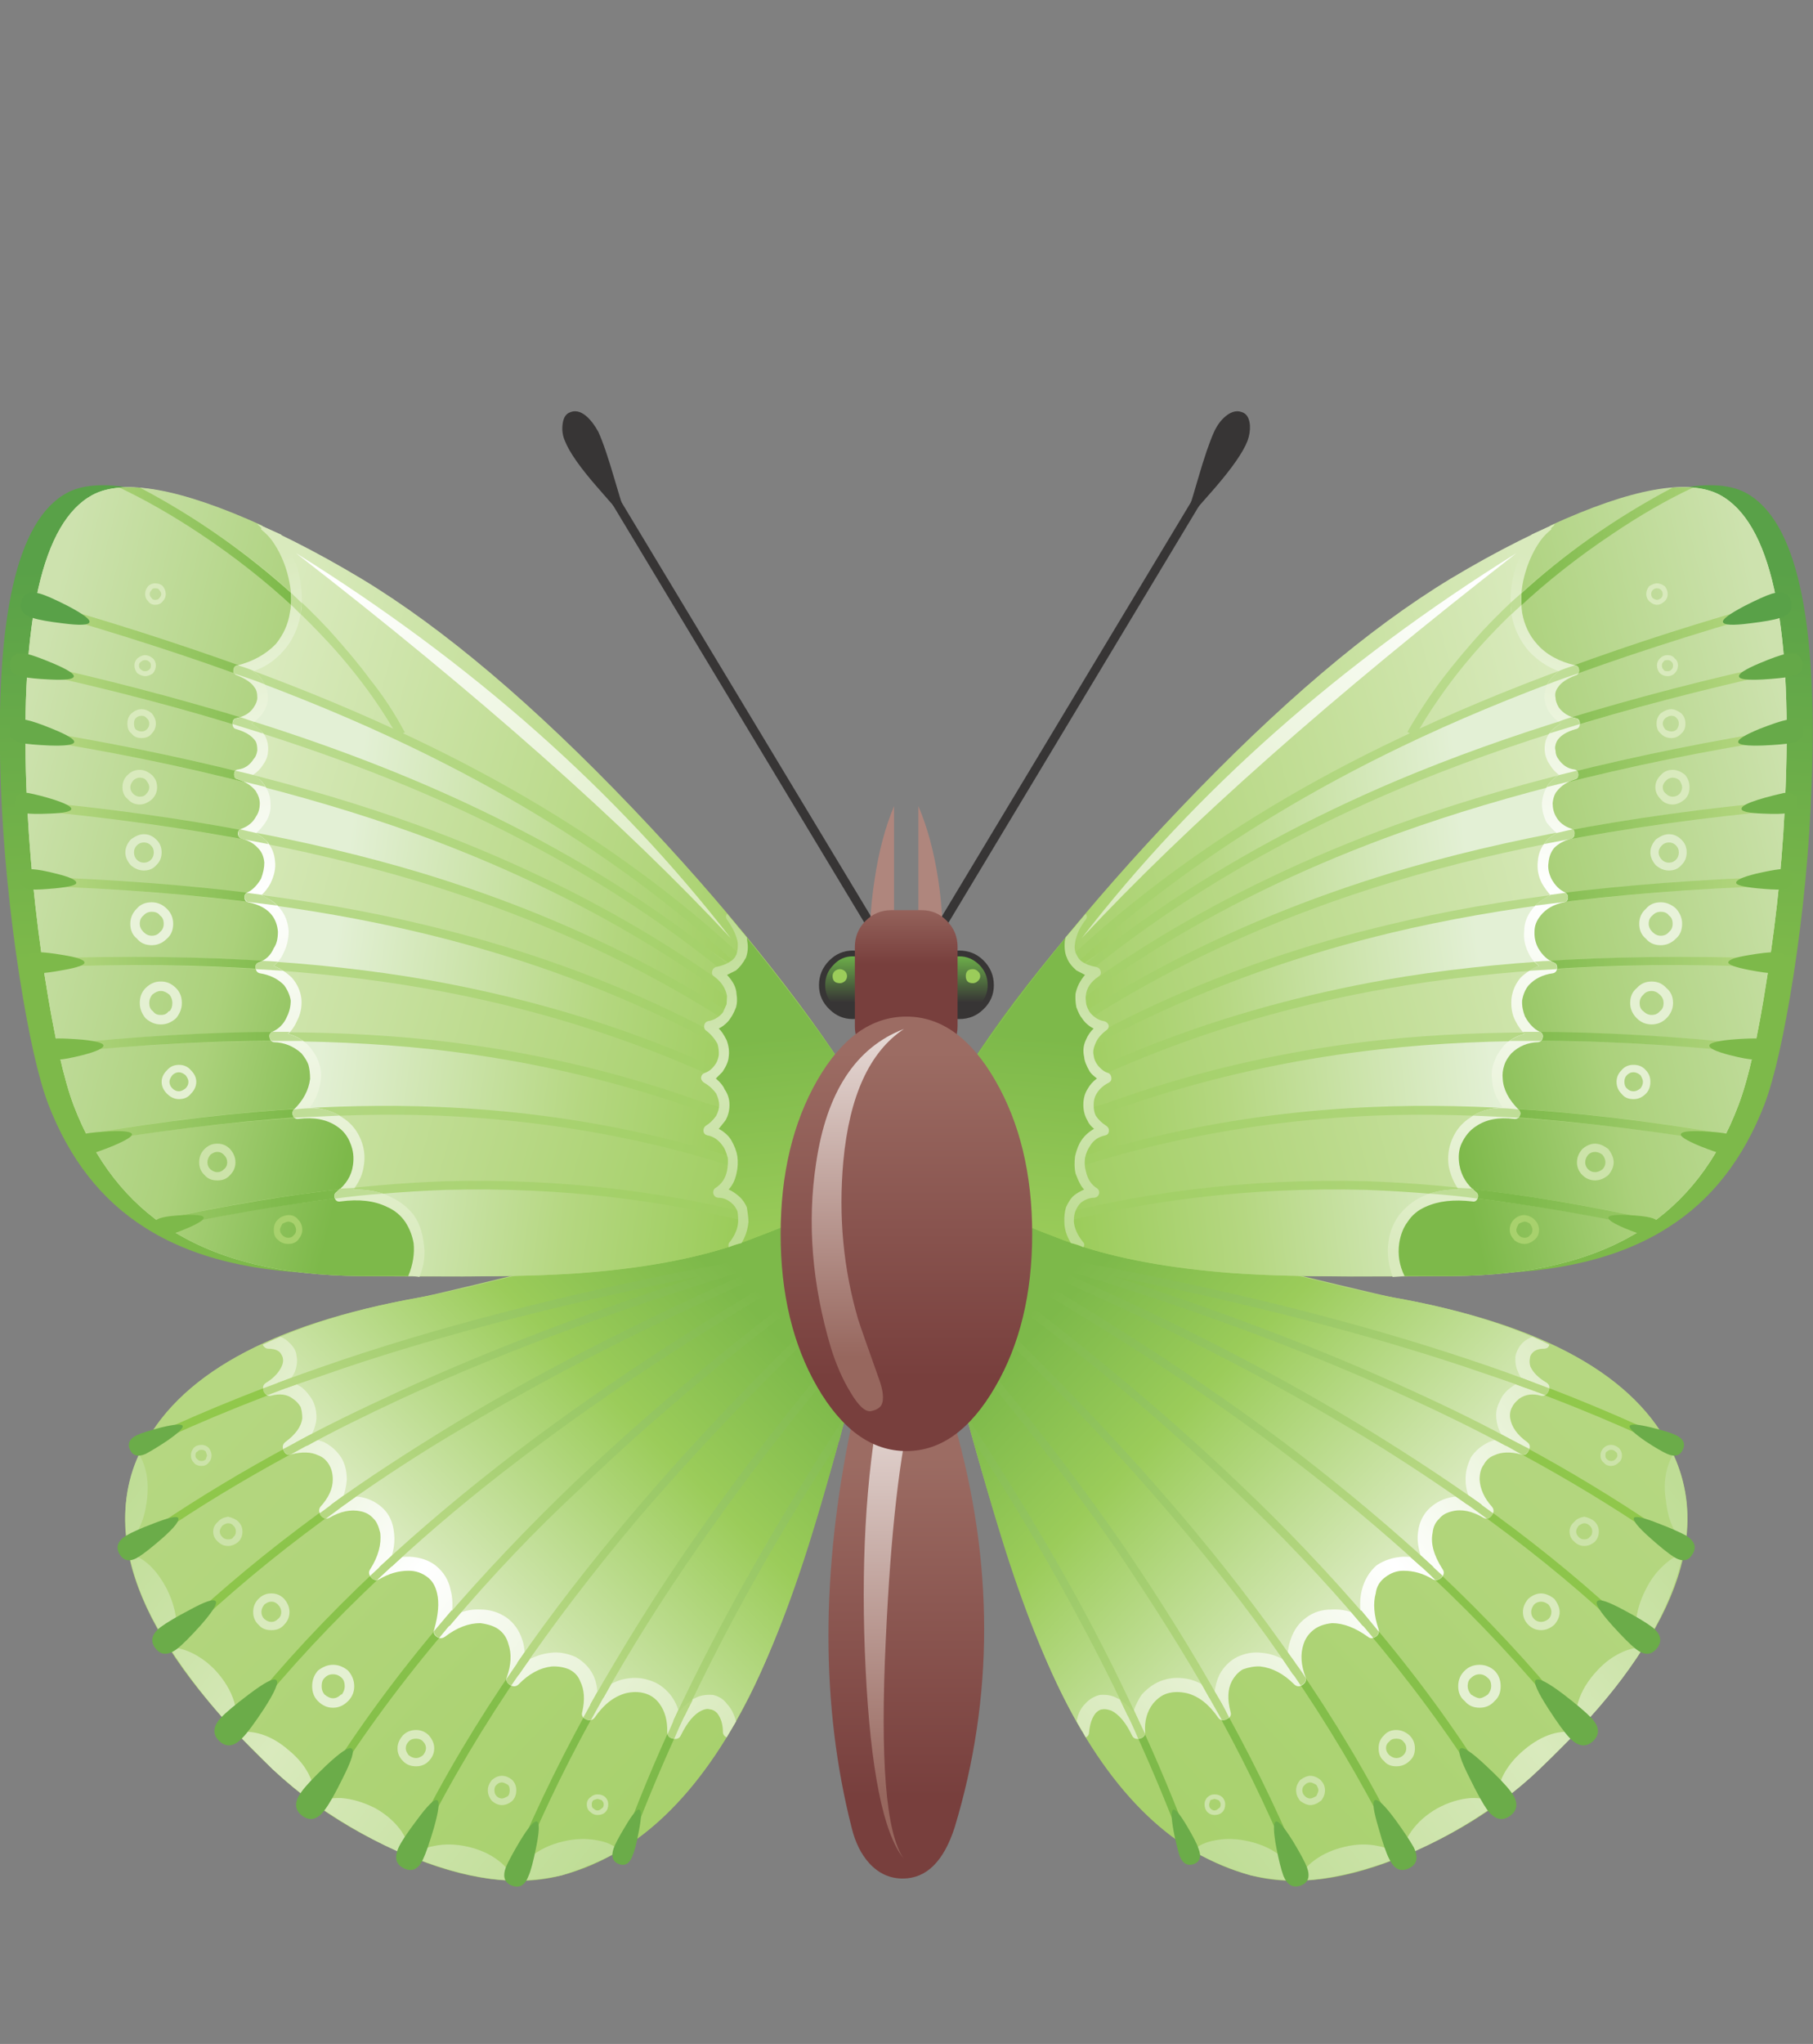 <svg xmlns="http://www.w3.org/2000/svg" xmlns:xlink="http://www.w3.org/1999/xlink" preserveAspectRatio="none" width="284" height="320"><rect width="100%" height="100%" fill="#808080" stroke="none"/><defs><linearGradient id="a" gradientUnits="userSpaceOnUse" x1="99.725" y1="786.925" x2="98.075" y2="739.375" spreadMethod="pad"><stop offset="0%" stop-color="#7DB94A"/><stop offset="100%" stop-color="#59A148"/></linearGradient><linearGradient id="b" gradientUnits="userSpaceOnUse" x1="141.975" y1="878.587" x2="87.625" y2="826.113" spreadMethod="pad"><stop offset="0%" stop-color="#A8D16D"/><stop offset="100%" stop-color="#B5D781"/></linearGradient><linearGradient id="c" gradientUnits="userSpaceOnUse" x1="139.5" y1="876.087" x2="89.4" y2="827.712" spreadMethod="pad"><stop offset="0%" stop-color="#7DB94A"/><stop offset="100%" stop-color="#91C84B"/></linearGradient><linearGradient id="d" gradientUnits="userSpaceOnUse" x1="137.012" y1="829.087" x2="101.388" y2="864.712" spreadMethod="pad"><stop offset="0%" stop-color="#7DB94A"/><stop offset="38.824%" stop-color="#9BCC5A"/><stop offset="100%" stop-color="#D9EABD"/></linearGradient><linearGradient id="e" gradientUnits="userSpaceOnUse" x1="72.862" y1="838.163" x2="132.838" y2="885.038" spreadMethod="pad"><stop offset="0%" stop-color="#D9EABD"/><stop offset="45.882%" stop-color="#FFF"/><stop offset="100%" stop-color="#D9EABD"/></linearGradient><linearGradient id="f" gradientUnits="userSpaceOnUse" x1="137.675" y1="826.75" x2="104.825" y2="860.75" spreadMethod="pad"><stop offset="0%" stop-color="#7DB94A"/><stop offset="100%" stop-color="#B5D781"/></linearGradient><linearGradient id="g" gradientUnits="userSpaceOnUse" x1="59.05" y1="857.225" x2="116.05" y2="901.775" spreadMethod="pad"><stop offset="0%" stop-color="#BFDD96"/><stop offset="45.882%" stop-color="#D9EABD"/><stop offset="100%" stop-color="#BFDD96"/></linearGradient><linearGradient id="h" gradientUnits="userSpaceOnUse" x1="148.45" y1="800.163" x2="72.35" y2="778.337" spreadMethod="pad"><stop offset="0%" stop-color="#9BCC5A"/><stop offset="38.824%" stop-color="#B5D781"/><stop offset="100%" stop-color="#D9EABD"/></linearGradient><linearGradient id="i" gradientUnits="userSpaceOnUse" x1="139.738" y1="797.375" x2="87.362" y2="790.025" spreadMethod="pad"><stop offset="0%" stop-color="#9BCC5A"/><stop offset="38.824%" stop-color="#B5D781"/><stop offset="100%" stop-color="#E3F0D5"/></linearGradient><linearGradient id="j" gradientUnits="userSpaceOnUse" x1="96.275" y1="784.338" x2="47.025" y2="772.063" spreadMethod="pad"><stop offset="0%" stop-color="#7DB94A"/><stop offset="38.824%" stop-color="#ABD17B"/><stop offset="100%" stop-color="#CDE2AE"/></linearGradient><linearGradient id="k" gradientUnits="userSpaceOnUse" x1="75.65" y1="744.638" x2="162.75" y2="778.063" spreadMethod="pad"><stop offset="0%" stop-color="#BFDD96"/><stop offset="100%" stop-color="#9BCC5A"/></linearGradient><linearGradient id="l" gradientUnits="userSpaceOnUse" x1="69.487" y1="760.65" x2="157.512" y2="794.45" spreadMethod="pad"><stop offset="0%" stop-color="#BFDD96"/><stop offset="100%" stop-color="#9BCC5A"/></linearGradient><linearGradient id="m" gradientUnits="userSpaceOnUse" x1="68.338" y1="763.637" x2="156.463" y2="797.462" spreadMethod="pad"><stop offset="0%" stop-color="#BFDD96"/><stop offset="100%" stop-color="#9BCC5A"/></linearGradient><linearGradient id="n" gradientUnits="userSpaceOnUse" x1="67.188" y1="766.65" x2="154.213" y2="800.05" spreadMethod="pad"><stop offset="0%" stop-color="#BFDD96"/><stop offset="100%" stop-color="#9BCC5A"/></linearGradient><linearGradient id="o" gradientUnits="userSpaceOnUse" x1="65.737" y1="770.425" x2="152.863" y2="803.875" spreadMethod="pad"><stop offset="0%" stop-color="#BFDD96"/><stop offset="100%" stop-color="#9BCC5A"/></linearGradient><linearGradient id="p" gradientUnits="userSpaceOnUse" x1="63.4" y1="776.575" x2="151.3" y2="810.325" spreadMethod="pad"><stop offset="0%" stop-color="#BFDD96"/><stop offset="100%" stop-color="#9BCC5A"/></linearGradient><linearGradient id="q" gradientUnits="userSpaceOnUse" x1="60.975" y1="782.838" x2="147.525" y2="816.063" spreadMethod="pad"><stop offset="0%" stop-color="#BFDD96"/><stop offset="100%" stop-color="#9BCC5A"/></linearGradient><linearGradient id="r" gradientUnits="userSpaceOnUse" x1="58.512" y1="789.2" x2="146.588" y2="823" spreadMethod="pad"><stop offset="0%" stop-color="#BFDD96"/><stop offset="100%" stop-color="#9BCC5A"/></linearGradient><linearGradient id="s" gradientUnits="userSpaceOnUse" x1="56.125" y1="795.475" x2="144.075" y2="829.225" spreadMethod="pad"><stop offset="0%" stop-color="#BFDD96"/><stop offset="100%" stop-color="#9BCC5A"/></linearGradient><linearGradient id="t" gradientUnits="userSpaceOnUse" x1="54.025" y1="800.912" x2="140.675" y2="834.188" spreadMethod="pad"><stop offset="0%" stop-color="#BFDD96"/><stop offset="100%" stop-color="#9BCC5A"/></linearGradient><linearGradient id="u" gradientUnits="userSpaceOnUse" x1="142.325" y1="797.55" x2="144.975" y2="822.85" spreadMethod="pad"><stop offset="0%" stop-color="#7DB94A"/><stop offset="100%" stop-color="#9BCC5A"/></linearGradient><linearGradient id="v" gradientUnits="userSpaceOnUse" x1="53.462" y1="738.4" x2="82.537" y2="738.4" spreadMethod="pad"><stop offset="0%" stop-color="#B5D781"/><stop offset="100%" stop-color="#7DB94A"/></linearGradient><linearGradient id="w" gradientUnits="userSpaceOnUse" x1="53.475" y1="749.8" x2="82.625" y2="749.8" spreadMethod="pad"><stop offset="0%" stop-color="#B5D781"/><stop offset="100%" stop-color="#7DB94A"/></linearGradient><linearGradient id="x" gradientUnits="userSpaceOnUse" x1="53.5" y1="756.45" x2="82.8" y2="756.45" spreadMethod="pad"><stop offset="0%" stop-color="#B5D781"/><stop offset="100%" stop-color="#7DB94A"/></linearGradient><linearGradient id="y" gradientUnits="userSpaceOnUse" x1="53.475" y1="763.8" x2="82.525" y2="763.8" spreadMethod="pad"><stop offset="0%" stop-color="#B5D781"/><stop offset="100%" stop-color="#7DB94A"/></linearGradient><linearGradient id="z" gradientUnits="userSpaceOnUse" x1="53.475" y1="771.65" x2="82.925" y2="771.65" spreadMethod="pad"><stop offset="0%" stop-color="#B5D781"/><stop offset="100%" stop-color="#7DB94A"/></linearGradient><linearGradient id="A" gradientUnits="userSpaceOnUse" x1="53.487" y1="780" x2="82.513" y2="780" spreadMethod="pad"><stop offset="0%" stop-color="#B5D781"/><stop offset="100%" stop-color="#7DB94A"/></linearGradient><linearGradient id="B" gradientUnits="userSpaceOnUse" x1="53.5" y1="788.8" x2="82.4" y2="788.8" spreadMethod="pad"><stop offset="0%" stop-color="#B5D781"/><stop offset="100%" stop-color="#7DB94A"/></linearGradient><linearGradient id="C" gradientUnits="userSpaceOnUse" x1="53.5" y1="798.4" x2="82.7" y2="798.4" spreadMethod="pad"><stop offset="0%" stop-color="#B5D781"/><stop offset="100%" stop-color="#7DB94A"/></linearGradient><linearGradient id="D" gradientUnits="userSpaceOnUse" x1="53.475" y1="808.4" x2="82.925" y2="808.4" spreadMethod="pad"><stop offset="0%" stop-color="#B5D781"/><stop offset="100%" stop-color="#7DB94A"/></linearGradient><linearGradient id="E" gradientUnits="userSpaceOnUse" x1="53.487" y1="818.4" x2="82.513" y2="818.4" spreadMethod="pad"><stop offset="0%" stop-color="#B5D781"/><stop offset="100%" stop-color="#7DB94A"/></linearGradient><linearGradient id="F" gradientUnits="userSpaceOnUse" x1="75.012" y1="740.55" x2="94.588" y2="825.35" spreadMethod="pad"><stop offset="0%" stop-color="#D9EABD"/><stop offset="45.882%" stop-color="#FFF"/><stop offset="100%" stop-color="#D9EABD"/></linearGradient><linearGradient id="G" gradientUnits="userSpaceOnUse" x1="131.938" y1="784.425" x2="140.363" y2="820.975" spreadMethod="pad"><stop offset="0%" stop-color="#BDDC92"/><stop offset="45.882%" stop-color="#D5E8B9"/><stop offset="100%" stop-color="#BDDC92"/></linearGradient><linearGradient id="H" gradientUnits="userSpaceOnUse" x1="135.225" y1="783.7" x2="88.575" y2="741.7" spreadMethod="pad"><stop offset="0%" stop-color="#D9EABD"/><stop offset="100%" stop-color="#FFF"/></linearGradient><linearGradient id="I" gradientUnits="userSpaceOnUse" x1="214.6" y1="786.15" x2="217.1" y2="738.65" spreadMethod="pad"><stop offset="0%" stop-color="#7DB94A"/><stop offset="100%" stop-color="#59A148"/></linearGradient><linearGradient id="J" gradientUnits="userSpaceOnUse" x1="171.875" y1="878.063" x2="227.125" y2="826.537" spreadMethod="pad"><stop offset="0%" stop-color="#A8D16D"/><stop offset="100%" stop-color="#B5D781"/></linearGradient><linearGradient id="K" gradientUnits="userSpaceOnUse" x1="174.425" y1="875.613" x2="225.375" y2="828.087" spreadMethod="pad"><stop offset="0%" stop-color="#7DB94A"/><stop offset="100%" stop-color="#91C84B"/></linearGradient><linearGradient id="L" gradientUnits="userSpaceOnUse" x1="176.587" y1="829.45" x2="212.813" y2="864.45" spreadMethod="pad"><stop offset="0%" stop-color="#7DB94A"/><stop offset="38.824%" stop-color="#9BCC5A"/><stop offset="100%" stop-color="#D9EABD"/></linearGradient><linearGradient id="M" gradientUnits="userSpaceOnUse" x1="241.625" y1="837.45" x2="182.475" y2="885.35" spreadMethod="pad"><stop offset="0%" stop-color="#D9EABD"/><stop offset="45.882%" stop-color="#FFF"/><stop offset="100%" stop-color="#D9EABD"/></linearGradient><linearGradient id="N" gradientUnits="userSpaceOnUse" x1="175.838" y1="827.188" x2="209.263" y2="860.612" spreadMethod="pad"><stop offset="0%" stop-color="#7DB94A"/><stop offset="100%" stop-color="#B5D781"/></linearGradient><linearGradient id="O" gradientUnits="userSpaceOnUse" x1="254.913" y1="857.037" x2="198.688" y2="902.563" spreadMethod="pad"><stop offset="0%" stop-color="#BFDD96"/><stop offset="45.882%" stop-color="#D9EABD"/><stop offset="100%" stop-color="#BFDD96"/></linearGradient><linearGradient id="P" gradientUnits="userSpaceOnUse" x1="165.362" y1="798.85" x2="241.838" y2="778.35" spreadMethod="pad"><stop offset="0%" stop-color="#9BCC5A"/><stop offset="38.824%" stop-color="#B5D781"/><stop offset="100%" stop-color="#D9EABD"/></linearGradient><linearGradient id="Q" gradientUnits="userSpaceOnUse" x1="174.4" y1="796.475" x2="226.9" y2="790.025" spreadMethod="pad"><stop offset="0%" stop-color="#9BCC5A"/><stop offset="38.824%" stop-color="#B5D781"/><stop offset="100%" stop-color="#E3F0D5"/></linearGradient><linearGradient id="R" gradientUnits="userSpaceOnUse" x1="217.563" y1="784.012" x2="267.038" y2="772.587" spreadMethod="pad"><stop offset="0%" stop-color="#7DB94A"/><stop offset="38.824%" stop-color="#ABD17B"/><stop offset="100%" stop-color="#CDE2AE"/></linearGradient><linearGradient id="S" gradientUnits="userSpaceOnUse" x1="237.712" y1="744.925" x2="151.188" y2="779.875" spreadMethod="pad"><stop offset="0%" stop-color="#BFDD96"/><stop offset="100%" stop-color="#9BCC5A"/></linearGradient><linearGradient id="T" gradientUnits="userSpaceOnUse" x1="244.65" y1="759.737" x2="157.25" y2="795.063" spreadMethod="pad"><stop offset="0%" stop-color="#BFDD96"/><stop offset="100%" stop-color="#9BCC5A"/></linearGradient><linearGradient id="U" gradientUnits="userSpaceOnUse" x1="245.813" y1="762.612" x2="158.288" y2="797.987" spreadMethod="pad"><stop offset="0%" stop-color="#BFDD96"/><stop offset="100%" stop-color="#9BCC5A"/></linearGradient><linearGradient id="V" gradientUnits="userSpaceOnUse" x1="246.113" y1="765.837" x2="159.688" y2="800.762" spreadMethod="pad"><stop offset="0%" stop-color="#BFDD96"/><stop offset="100%" stop-color="#9BCC5A"/></linearGradient><linearGradient id="W" gradientUnits="userSpaceOnUse" x1="247.962" y1="770.375" x2="161.438" y2="805.325" spreadMethod="pad"><stop offset="0%" stop-color="#BFDD96"/><stop offset="100%" stop-color="#9BCC5A"/></linearGradient><linearGradient id="X" gradientUnits="userSpaceOnUse" x1="251.25" y1="775.962" x2="163.95" y2="811.238" spreadMethod="pad"><stop offset="0%" stop-color="#BFDD96"/><stop offset="100%" stop-color="#9BCC5A"/></linearGradient><linearGradient id="Y" gradientUnits="userSpaceOnUse" x1="252.825" y1="782.438" x2="166.875" y2="817.162" spreadMethod="pad"><stop offset="0%" stop-color="#BFDD96"/><stop offset="100%" stop-color="#9BCC5A"/></linearGradient><linearGradient id="Z" gradientUnits="userSpaceOnUse" x1="256.175" y1="788.288" x2="168.725" y2="823.613" spreadMethod="pad"><stop offset="0%" stop-color="#BFDD96"/><stop offset="100%" stop-color="#9BCC5A"/></linearGradient><linearGradient id="aa" gradientUnits="userSpaceOnUse" x1="258.663" y1="794.313" x2="171.338" y2="829.588" spreadMethod="pad"><stop offset="0%" stop-color="#BFDD96"/><stop offset="100%" stop-color="#9BCC5A"/></linearGradient><linearGradient id="ab" gradientUnits="userSpaceOnUse" x1="259.938" y1="800.012" x2="173.863" y2="834.788" spreadMethod="pad"><stop offset="0%" stop-color="#BFDD96"/><stop offset="100%" stop-color="#9BCC5A"/></linearGradient><linearGradient id="ac" gradientUnits="userSpaceOnUse" x1="171.713" y1="797.575" x2="169.487" y2="822.925" spreadMethod="pad"><stop offset="0%" stop-color="#7DB94A"/><stop offset="100%" stop-color="#9BCC5A"/></linearGradient><linearGradient id="ad" gradientUnits="userSpaceOnUse" x1="260.488" y1="738.4" x2="231.412" y2="738.4" spreadMethod="pad"><stop offset="0%" stop-color="#B5D781"/><stop offset="100%" stop-color="#7DB94A"/></linearGradient><linearGradient id="ae" gradientUnits="userSpaceOnUse" x1="260.475" y1="749.8" x2="231.325" y2="749.8" spreadMethod="pad"><stop offset="0%" stop-color="#B5D781"/><stop offset="100%" stop-color="#7DB94A"/></linearGradient><linearGradient id="af" gradientUnits="userSpaceOnUse" x1="260.45" y1="756.45" x2="231.15" y2="756.45" spreadMethod="pad"><stop offset="0%" stop-color="#B5D781"/><stop offset="100%" stop-color="#7DB94A"/></linearGradient><linearGradient id="ag" gradientUnits="userSpaceOnUse" x1="260.475" y1="763.8" x2="231.425" y2="763.8" spreadMethod="pad"><stop offset="0%" stop-color="#B5D781"/><stop offset="100%" stop-color="#7DB94A"/></linearGradient><linearGradient id="ah" gradientUnits="userSpaceOnUse" x1="260.475" y1="771.65" x2="231.025" y2="771.65" spreadMethod="pad"><stop offset="0%" stop-color="#B5D781"/><stop offset="100%" stop-color="#7DB94A"/></linearGradient><linearGradient id="ai" gradientUnits="userSpaceOnUse" x1="260.462" y1="780" x2="231.438" y2="780" spreadMethod="pad"><stop offset="0%" stop-color="#B5D781"/><stop offset="100%" stop-color="#7DB94A"/></linearGradient><linearGradient id="aj" gradientUnits="userSpaceOnUse" x1="260.45" y1="788.8" x2="231.55" y2="788.8" spreadMethod="pad"><stop offset="0%" stop-color="#B5D781"/><stop offset="100%" stop-color="#7DB94A"/></linearGradient><linearGradient id="ak" gradientUnits="userSpaceOnUse" x1="260.45" y1="798.4" x2="231.25" y2="798.4" spreadMethod="pad"><stop offset="0%" stop-color="#B5D781"/><stop offset="100%" stop-color="#7DB94A"/></linearGradient><linearGradient id="al" gradientUnits="userSpaceOnUse" x1="260.475" y1="808.4" x2="231.025" y2="808.4" spreadMethod="pad"><stop offset="0%" stop-color="#B5D781"/><stop offset="100%" stop-color="#7DB94A"/></linearGradient><linearGradient id="am" gradientUnits="userSpaceOnUse" x1="260.462" y1="818.4" x2="231.438" y2="818.4" spreadMethod="pad"><stop offset="0%" stop-color="#B5D781"/><stop offset="100%" stop-color="#7DB94A"/></linearGradient><linearGradient id="an" gradientUnits="userSpaceOnUse" x1="238.75" y1="740.438" x2="220.65" y2="825.563" spreadMethod="pad"><stop offset="0%" stop-color="#D9EABD"/><stop offset="45.882%" stop-color="#FFF"/><stop offset="100%" stop-color="#D9EABD"/></linearGradient><linearGradient id="ao" gradientUnits="userSpaceOnUse" x1="182" y1="784.462" x2="174.2" y2="821.137" spreadMethod="pad"><stop offset="0%" stop-color="#BDDC92"/><stop offset="45.882%" stop-color="#D5E8B9"/><stop offset="100%" stop-color="#BDDC92"/></linearGradient><linearGradient id="ap" gradientUnits="userSpaceOnUse" x1="178.463" y1="783.387" x2="225.838" y2="742.212" spreadMethod="pad"><stop offset="0%" stop-color="#D9EABD"/><stop offset="100%" stop-color="#FFF"/></linearGradient><linearGradient id="aq" gradientUnits="userSpaceOnUse" x1="163.6" y1="793.537" x2="163.6" y2="788.063" spreadMethod="pad"><stop offset="0%" stop-color="#373535"/><stop offset="100%" stop-color="#6BAC49"/></linearGradient><linearGradient id="ar" gradientUnits="userSpaceOnUse" x1="150.7" y1="793.537" x2="150.7" y2="788.063" spreadMethod="pad"><stop offset="0%" stop-color="#373535"/><stop offset="100%" stop-color="#6BAC49"/></linearGradient><linearGradient id="as" gradientUnits="userSpaceOnUse" x1="157.1" y1="780.513" x2="157.1" y2="788.888" spreadMethod="pad"><stop offset="0%" stop-color="#9C6C63"/><stop offset="100%" stop-color="#783F3D"/></linearGradient><linearGradient id="at" gradientUnits="userSpaceOnUse" x1="157.15" y1="848.538" x2="157.15" y2="889.762" spreadMethod="pad"><stop offset="0%" stop-color="#9C6C63"/><stop offset="100%" stop-color="#783F3D"/></linearGradient><linearGradient id="au" gradientUnits="userSpaceOnUse" x1="154.95" y1="889.538" x2="154.95" y2="842.863" spreadMethod="pad"><stop offset="0%" stop-color="#97675E"/><stop offset="100%" stop-color="#E5D8D4"/></linearGradient><linearGradient id="av" gradientUnits="userSpaceOnUse" x1="157.15" y1="799.538" x2="157.15" y2="838.962" spreadMethod="pad"><stop offset="0%" stop-color="#9C6C63"/><stop offset="100%" stop-color="#783F3D"/></linearGradient><linearGradient id="aw" gradientUnits="userSpaceOnUse" x1="151.3" y1="836.5" x2="151.3" y2="797.6" spreadMethod="pad"><stop offset="0%" stop-color="#97675E"/><stop offset="100%" stop-color="#E5D8D4"/></linearGradient><path fill="#FFF" fill-opacity="0" d="M284 0H0v320h284V0z" id="ax"/><path fill="url(#a)" d="M71.9 733.8q-11.75-4.6-16.55-2-9.1 4.95-8 35.4.45 11.45 2.25 23.1 1.7 10.8 3.5 15.55 3.85 10 11.7 14.95 8.65 5.55 23.1 5.6 18.5.15 23.65-.15 14.2-.75 23.2-4.15 12.1-4.55 15.35-8.25 4.3-4.85-.75-12.7-9.75-15.1-27.8-32.5-17.85-17.15-33.5-26.7-8.35-5.05-16.15-8.15z" id="ay"/><path fill="url(#b)" d="M154.15 825q-.3-5.65-10.25-5.35-6.7.2-23.3 4.25-20.5 5.05-22.55 5.4-27.2 4.85-33.8 18.8Q56.7 864 80.3 886.45q6.7 6.35 16 10.3 11.05 4.7 19.1 2.55 13.65-3.65 22.75-21.75 5.4-10.75 11.8-34.5 2.2-7.7 3-10.7 1.35-4.95 1.2-7.35z" id="az"/><path fill="url(#c)" d="M138.8 863.45q4.4-7.85 10.2-16.8l.8-3.1q-6.15 9.35-11.8 19.4-9.7 17.05-15.55 33.3l1.3-.85q6-15.9 15.05-31.95m14.15-31q.25-.75.55-2.05-12.75 14.6-22.55 28.8-14.3 20.75-22.25 40.65l1 .1q7.55-19.2 22.05-40.2 9.45-13.6 21.2-27.3m1.25-6.6q0-.95-.1-1.3-16.95 15.35-30.2 30.95-17.95 21.15-27.45 41.25l.85.35q9.65-20.2 27.3-41 12.55-14.75 29.6-30.25m-.5-2.95l-.45-.85q-20.85 14.95-36.4 29.7-20.05 19.05-31.75 38.7.2.05.75.5 11.55-19.3 31.7-38.45 14.95-14.35 36.15-29.6m-2.6-.3l-.5-.85Q126.85 835.1 109.85 848q-21.35 16.35-34.5 33.45.55.55.65.7 13.25-17.2 34.4-33.35 17.05-13.05 40.7-26.2m-13.6 2.45l-.1-.3q-27.65 5.05-48.65 12.1-12.65 4.25-23.5 9.35-.6 1.1-.75 1.45 11.45-5.45 24.6-9.85 18.15-6.1 43-11.1-20.1 6.5-36.3 13.9-18.6 8.5-33.05 18.8l.2 1.1q13.7-10 33.2-19.05 19.15-8.8 44.7-16.4-21.75 9.45-38.05 19.25-20.8 12.45-35.45 26.75l.6.9q14.6-14.45 35.35-26.8 18.55-11.15 43.25-21.45l-.35-.95-4.15 1.8-.25-.8-4.3 1.3z" id="aA"/><path fill="url(#d)" d="M141.05 819.05q-7.25 2.25-9.7 2.4-5.55 1.15-18.25 4.35-11.2 2.85-15.05 3.5-10.6 1.9-18.15 5.35 2.45.1 2.55 2.1.1 2.1-2.55 3.55 3.25-.85 4.55 1.95 1.3 2.85-2.1 5.25 4.05-1.2 5.6 1.75 1.6 2.95-1.2 5.95 4.15-2.35 6.5.4 2.35 2.8-.45 7.1 3.95-2.25 6.65-.3 2.9 2.1 1.25 7.35 4.25-3.2 7.4-1.05 3.05 2.15 1.4 6.9 3.4-3.55 6.85-2.1 3.45 1.5 2.3 6.2 2.9-4.25 6.75-3.3 3.85.95 3.6 5.6 1.9-3.95 4.3-3.7 2.35.25 2.45 3.55 4.45-7.45 8.3-18.75 2.45-7.1 5.9-20.05 1.8-6.25 2.5-8.8 1.25-4.4 1.6-6.7-1.65-1.7-2.15-6.85-.35-3.85-3.4-3.85-.3 0-7.45 2.2z" id="aB"/><path fill="url(#e)" d="M81.2 835.95q.3.4.35.7.1.45-.15 1-.55 1.15-1.85 1.95-.6.35-.3 1 .25.7.85.6 1.6-.45 2.65.35.6.4.95 1 .2.6.2 1.35-.15 1.5-2.05 2.9-.5.4-.2 1.05t.9.45q2-.5 3.25.1.85.3 1.35 1.15.45.75.45 1.8 0 1.65-1.5 3.3-.35.5.1 1.05.4.55.95.3 2.05-1.2 3.85-.8.95.2 1.55.9.5.45.8 1.7.25 2.1-1.2 4.4-.35.5.1 1 .45.5.95.25 1.75-1.05 3.6-1.05 1.25 0 2.25.75.9.65 1.2 2 .4 1.7-.35 4.35-.2.55.3.9t1 0q2.15-1.65 4.3-1.65 1.45.2 2.2.75.9.65 1.2 1.8.6 1.75-.2 4-.2.55.4.95.6.35 1.05-.1 1.85-1.9 4-2.15 1.15-.05 2.1.35 1 .5 1.35 1.45.75 1.5.25 3.7-.2.6.45.9.65.3 1.05-.2 1.6-2.35 3.75-2.95 1.25-.3 2.3 0 1.1.3 1.8 1.25 1 1.35.95 3.45 0 .6.7.8.7.15.95-.4 1.15-2.35 2.5-3 .65-.3 1-.15.45 0 .9.45.7.9.7 2.3 0 .4.45.65l1.15-1.95q-.4-1.4-1.1-2.1-.6-.85-1.7-1.1-1.3-.1-2.2.4-.9.35-1.95 1.65-.25-1.05-1-2.05-1.15-1.4-2.65-1.8-1.5-.5-3.3-.05-1.6.5-2.9 1.6-.1-1.35-.55-2.2-.65-1.3-2.1-2.15-1.65-.7-3.05-.5-1.55.15-3.15 1.1.1-1.7-.3-2.75-.55-1.65-1.85-2.6-1.45-1-3.2-1-1.75-.1-3.5.85.25-1.95-.1-3.15-.35-1.85-1.85-3.05-1.25-.95-3.15-1.05-1.4 0-2.3.3.65-1.65.4-3.4-.2-1.6-1.2-2.65-1.05-1.05-2.45-1.4-1.15-.3-2.55 0 .4-.95.5-2.15 0-1.65-.7-2.75-.8-1.2-2.1-1.85-.8-.3-1.8-.45.75-1 .9-2.2.1-1.2-.4-2.3-.55-1-1.4-1.7-.8-.5-1.55-.7.5-.6.75-1.15.4-1.1.2-1.95-.05-.85-.95-1.65-.3-.35-1-.65l-2.15.95q.25.5.7.5.95 0 1.4.45z" id="aC"/><path fill="url(#f)" d="M138 862.95q-4.85 8.6-9.1 17.6.1.45.1 1.45.65-1.25 1.3-2.1 4.1-8.65 8.5-16.45 4.4-7.85 10.2-16.8l.8-3.1q-6.15 9.35-11.8 19.4m11.15-39.25q-.65-.4-.95-.6-21.5 12.1-38.35 24.9-9.2 7.05-16.55 13.9l-.5.8q.75-.45 2-.85 7.1-6.6 15.6-13.05 16.3-12.45 38.75-25.1m1.8 1.2l-.8-.65q-18.9 13.8-33.3 27.5-8.5 8.15-15.8 16.65l-.35 1.35q.85-.6 1.1-.7 7.6-9 15.75-16.55 14.2-13.7 33.4-27.6m2.25 1.8l-.75-.65q-16.25 14.9-28.55 29.45-7.85 9.25-13.9 18-.2 1.25-.5 2.1l.7-.65q6.2-9.1 14.4-18.85 12.85-14.95 28.6-29.4m-.25 5.75q.25-.75.55-2.05-12.75 14.6-22.55 28.8-6 8.65-12.1 19.35 0 .25-.2 1.15.85-1.2 1.8-1.95 4.75-8.55 11.3-18 9.45-13.6 21.2-27.3m-15.45-7.4l-.1-.3q-27.65 5.05-48.65 12.1-5.7 1.95-7.85 2.8-.45.4-1 .65 1.1-.3 2.1-.05l7.1-2.45q18.15-6.1 43-11.1-20.1 6.5-36.3 13.9-7.95 3.65-12.6 6.2l-.85.7q1.45-.35 2.15-.25 4.65-2.55 11.65-5.8 19.15-8.8 44.7-16.4-21.75 9.45-38.05 19.25-9.15 5.55-15.35 10.05l-.7.85q1.1-.6 2.35-.85 7.2-5.1 14.2-9.2 18.55-11.15 43.25-21.45l-.35-.95-4.15 1.8-.25-.8-4.3 1.3z" id="aD"/><path fill="#E4F0D2" d="M85.8 874.5q-.7.8-.7 1.9 0 1.1.7 1.8.8.8 1.8.8h.05q1 0 1.8-.8.75-.75.75-1.8t-.75-1.9q-.85-.7-1.8-.7h-.05q-.9 0-1.8.7m.8.9q.4-.45 1-.45h.05q.6 0 1.05.45.35.35.35 1 0 .5-.35 1h-.1q-.45.45-.95.45h-.05q-.45 0-1-.45-.35-.4-.35-1 0-.7.35-1z" id="aE"/><path fill="#D9EABD" d="M81.7 868.95q.65-.65.65-1.55 0-.85-.65-1.6-.65-.65-1.5-.65h-.1q-.85 0-1.5.65t-.65 1.6q0 .95.65 1.55.55.65 1.5.65h.1q.95 0 1.5-.65m-1.6-2.8h.1q.4 0 .75.35.4.4.4.9 0 .55-.4.85-.35.35-.75.35h-.1q-.35 0-.8-.35-.35-.35-.35-.85 0-.45.35-.9.45-.35.8-.35z" id="aF"/><path fill="#CCE3A9" d="M76.15 858.9q.5-.5.5-1.25 0-.7-.5-1.2-.4-.4-1.25-.6-.85.15-1.2.6-.6.5-.6 1.2 0 .75.6 1.25.5.5 1.2.5.65 0 1.25-.5m-1.25-2.25q.45 0 .65.3.3.25.3.7 0 .45-.3.65-.1.3-.65.3-.45 0-.7-.3-.3-.3-.3-.65 0-.3.3-.7.4-.3.7-.3z" id="aG"/><path fill="#CCE3A9" d="M72.55 847.5q-.35-.35-.85-.35-.6 0-.95.35-.35.45-.35.9v.05q0 .5.35.85.3.4.95.4.55 0 .85-.4.35-.35.35-.85v-.05q0-.45-.35-.9m-.2.95l-.15.45q-.2.2-.5.2-.35 0-.5-.2-.25-.15-.25-.45v-.05q0-.35.25-.45.15-.2.5-.2.3 0 .5.2l.15.45v.05z" id="aH"/><path fill="#D9EABD" d="M99.9 883.9q0-.8-.65-1.55-.65-.65-1.55-.65-.95 0-1.6.65-.65.75-.65 1.55v.05q0 .85.65 1.5.6.65 1.6.65.95 0 1.55-.65.65-.65.65-1.55m-2.2-1.15q.55 0 .85.35.35.35.35.8 0 .4-.35.85-.45.35-.85.35-.45 0-.9-.35-.35-.45-.35-.8v-.05q0-.45.35-.8.3-.35.9-.35z" id="aI"/><path fill="#CCE3A9" d="M108.1 887.25q-.6 0-1.2.5-.5.6-.5 1.25 0 .7.5 1.3.6.5 1.2.5.65 0 1.25-.5.5-.5.5-1.3 0-.75-.5-1.25-.6-.5-1.25-.5m0 2.75q-.35 0-.65-.3-.25-.25-.25-.7 0-.45.25-.65.3-.3.65-.3.25 0 .75.3.2.2.2.65t-.2.7q-.5.3-.75.3z" id="aJ"/><path fill="#CCE3A9" d="M119.7 889.5q-.5 0-.85.35-.45.3-.45.85 0 .65.45.95.35.35.85.35.6 0 .95-.35t.35-.95q0-.5-.35-.85t-.95-.35m0 .55q.05 0 .5.15.25.25.25.5 0 .4-.25.5-.25.25-.5.25t-.5-.25q-.2-.05-.2-.5 0-.3.2-.5.45-.15.5-.15z" id="aK"/><path fill="#B5D781" d="M129.5 879.25l-1.3 2.95q.1.55.8.55 1.15-2.7 2.25-4.7-.8.4-1.7 1.45l-.05-.25m-18.65-6.95l-2.15 3.15q-.15.55.55.85 1.45-2.15 2.25-3.2-.25.05-.65.35v-1.15m10.5 3.8q-.65.35-1.65 1.1v-.15l-1.7 3.1q.35.45.9.35l2.45-4.4m-21.5-6.35q.05.5.65.8 1.7-2.1 2.6-3.1l-1.1.5.05-.8-2.2 2.6M94.6 861l.2-.45q-.45.4-2.65 2.45.15.6.85.5l2.95-2.75q-.1 0-1.35.25m-8.8-14.5l-1.1-.15.3-.5-3.4 1.8q.15.6.75.75l3.45-1.9m4.6 6.9q-1 0-1.6.15.1-.05.1-.25l-2.9 2.15q.15.5.75.65 2.45-1.8 3.65-2.7m-7.2-13.6q-.6-.3-.95-.35l.4-.45-3.5 1.3q0 .7.6.8l3.45-1.3z" id="aL"/><path fill="url(#g)" d="M107.65 897.5q-1.5-1.15-3.65-1.65-2.2-.5-4.1-.1-1.85.35-2.6 1.35 6.5 2.65 12.1 2.85-.25-1.35-1.75-2.45m7.9-2.3q-2.4.55-4.05 1.95-1.65 1.3-1.75 2.8 2.75 0 5.65-.65 3.6-1.1 6.95-2.95-.9-1-2.8-1.3-1.9-.35-4 .15M67.5 864.65q-1.9-3.65-4.6-4.3 1.1 5.5 4.9 11.35 3 4.75 7.55 9.75.85-1.15.3-3.15-.6-2-2.3-3.85-1.25-1.3-2.75-2.05-1.45-.7-2.65-.7.8-1.1.7-3.05-.15-1.95-1.15-4m-4.8-5.45q1.9-1.8 2.35-5.2.45-3.5-.95-5.7-2.3 4.95-1.4 10.9m25.95 30.75q-2-.1-3 .85Q91 894.55 96.8 897q.25-1.35-.85-3-1.15-1.65-3.15-2.8-2.15-1.1-4.15-1.25m-3.45.55q.5-1.3-.35-3.1-.8-1.8-2.65-3.3-1.55-1.35-3.3-1.9-1.7-.5-2.95-.1l4.35 4.35q2.4 2.2 4.9 4.05z" id="aM"/><path fill="#6BAC49" d="M80.75 875.65q-.45-.45-3.35 1.75-2.45 1.85-3.35 2.8-1.5 1.6-.2 2.85 1.3 1.2 2.8-.4.85-.85 2.6-3.5 2-3.1 1.5-3.5z" id="aN"/><path fill="#6BAC49" d="M89.9 883.95q-.5-.4-3.15 2.1-2.25 2.15-2.95 3.15-1.35 1.8.1 2.9 1.45 1.05 2.75-.75.8-1.05 2.15-3.8 1.65-3.25 1.1-3.6z" id="aO"/><path fill="#6BAC49" d="M97.8 892.6q-1.7 2.25-2.2 3.3-.85 1.85.6 2.55 1.5.75 2.35-1.1.5-1.05 1.3-3.75.9-3.15.4-3.4t-2.45 2.4z" id="aP"/><path fill="#6BAC49" d="M73.4 866.1q-.35-.5-3.25 1.1-2.3 1.2-3.45 2.05-1.6 1.25-.6 2.55 1 1.3 2.65.05.9-.7 2.8-2.8 2.2-2.5 1.85-2.95z" id="aQ"/><path fill="#6BAC49" d="M112.35 892.8q-.5-.2-2.05 2.35-1.25 2.1-1.7 3.15-.65 1.7.7 2.25 1.4.55 2.05-1.2.4-.9.9-3.4.6-2.95.1-3.15z" id="aR"/><path fill="#6BAC49" d="M68.85 856q-.25-.4-3.05.7-2.25.85-3.25 1.45-1.55.95-.8 2.25.8 1.3 2.35.3.95-.6 2.85-2.25 2.2-1.95 1.9-2.45z" id="aS"/><path fill="#6BAC49" d="M124.75 891.35q-.4-.15-1.7 2.05-1.15 1.9-1.4 2.65-.5 1.45.65 1.9 1.15.4 1.65-1.05.35-.75.75-2.9.5-2.5.05-2.65z" id="aT"/><path fill="#6BAC49" d="M69.4 844.85q-.2-.4-2.65.2-2.1.55-2.85.9-1.4.65-.9 1.75.5 1.15 1.9.55.95-.5 2.55-1.55 2.1-1.45 1.95-1.85z" id="aU"/><path fill="url(#h)" d="M75 734.1q-11.75-4.65-16.55-2.05-9.1 4.95-8 35.35.45 11.45 2.25 23.1 1.7 10.8 3.5 15.55 3.85 10 11.7 15 8.7 5.55 23.15 5.65 18 .15 23.65-.2 14.2-.75 23.15-4.1 12.35-4.65 14.65-7.1 3.6-3.75-1.4-11.55-10.45-16.25-27.1-33.7-18-18.85-32.9-27.85-8.4-5.05-16.1-8.1z" id="aV"/><path fill="url(#i)" d="M136.7 822.8l.8-3.8-10.45-1.95-13.4-1.2-14.05-.25-10.3 1.05 7.1 2 1.7 4.75-.7 3.3q12.8.15 20.1-.35 11.45-.85 19.2-3.55m-.65-10v-1.7l-2.25-2.4 1.1-2.35-8.7-2.6-20.45-4.35-13.9-1.35-10.5-.35 3.6 2.15.7 3.15-2.15 4 17.85-.3 14.95 1.35 19.75 4.75m-27.55-25.6l-19.8-4.7-9.75-1.6 2.95 4-2.15 4.2 11.3 1.1 13.2 1.95 11.2 2.9 12.55 4.1 6.1 3.2 1.1-3.2-1.1-1.95-25.6-10m-28.7-17.3l-2.85 3.3 24.4 6.05 15.4 6 9.5 4.75 8.5 5.1.85-.45.65-2.5-15.25-9.5-.55-.15-12.35-5.6-.5-.65-22.25-7.8-7.9-1.95 2.35 3.4m-1.95-16.5l1.45 3.75-3 2.55q2.3.45 5.35 1.5 1.7.6 5.15 1.8l13.05 5.15 10.5 4.7 16.35 10 8.9 5.9.65.6.8-.8-6.6-6.1-12.4-8.95-12.4-7.2-27.8-12.9z" id="aW"/><path fill="url(#j)" d="M79.05 735.75q-14.9-6.75-20.6-3.7-9.1 4.95-8 35.35.45 11.45 2.25 23.1 1.7 10.8 3.5 15.55 3.85 10 11.7 15 8.7 5.55 23.15 5.65h6.4l-.15-.05q1.9-3.85-.35-7-2.5-3.5-8.55-2.6 3.6-2.85 1.95-6.75-1.75-3.95-7-3.3 2.95-2.9 1.95-6-1-3.05-4.75-3.3 2.65-1.25 2.55-4.3-.1-3.25-4.2-4.05 2.75-1.15 2.7-4.3-.1-3.3-4.1-4.3 2.55-1.3 2.45-4.05-.1-2.85-3.25-3.55 2.75-1 2.7-3.7-.05-2.75-3.2-3.5 2.45-.3 2.9-2.7.45-2.55-3-3.5 2.75-.65 3-3.05.2-2.4-2.95-3.35 6.7-2.2 6.75-8.35.05-5.4-4-8.8l.15-.45z" id="aX"/><path fill="url(#k)" d="M64.2 731.15q-1.25-.05-2.45 0 5.7 2.75 11.55 6.8 7.35 5.15 13 11.15 2.55 2.65 4.9 5.75 2.1 2.75 4.25 6.4v.1l.95-.6h-.1q-1.8-3.4-4.25-6.45-1.75-2.4-4.95-5.95-9.6-10.25-22.9-17.2z" id="aY"/><path fill="url(#l)" d="M51.75 744.9l-.25 1.05q26.4 7.4 45.45 16.55 32.5 15.6 51.4 39l.9-.65q-19.35-23.9-51.8-39.3-19-9.1-45.7-16.65z" id="aZ"/><path fill="url(#m)" d="M50.75 752.35q-.1.35-.1 1.05 26.95 5.95 46.6 14.2 31.6 13.3 51.6 35.3l.8-.65q-20.1-22.1-52.05-35.6-20.3-8.55-46.85-14.3z" id="ba"/><path fill="url(#n)" d="M50.35 760.4v1.1q27.15 4.35 47.2 11.55 31 11.25 51.8 31.55l.75-.7q-20.9-20.45-52.2-31.85-20.15-7.3-47.55-11.65z" id="bb"/><path fill="url(#o)" d="M50.5 769.1q.1.35.1 1.1 26.95 2.55 47.3 8.65Q128.25 788 150 806.7l.65-.8Q128.7 787 98.2 777.8q-20.55-6.15-47.7-8.7z" id="bc"/><path fill="url(#p)" d="M51.25 778.3l.05 1.1q27 .9 47 5.7 29.75 7.1 52.35 24.1l.65-.85q-22.6-17.1-52.7-24.25-19.95-4.8-47.35-5.8z" id="bd"/><path fill="url(#q)" d="M52.4 788.2q0 .55.15 1.05 26.05-.95 46.35 2.6 29 5.1 52.55 20.4l.6-.9q-23.3-15.3-53-20.55-20-3.5-46.65-2.6z" id="be"/><path fill="url(#r)" d="M151.75 815.55l.85-.7q-24.25-13.6-52.9-16.75-20-2.15-45.5.55l.2 1q24.9-2.6 45.15-.45 28.35 3.15 52.2 16.35z" id="bf"/><path fill="url(#s)" d="M148.2 817.95q1-.65 1.15-.75-23.1-9.95-48.95-11-19.05-.8-42.7 3.3.15.3.5.95 23.85-3.9 42.15-3.2 25.6 1.05 47.85 10.7z" id="bg"/><path fill="url(#t)" d="M141.3 821l1.6-.65q-20-5.7-41.55-5.15-16.05.55-35.15 4.75l1.25.8q18.25-3.95 33.9-4.5 20.75-.55 39.95 4.75z" id="bh"/><path fill="url(#u)" d="M137.1 787.95q-.65 1.55-2.9 1.9 2.35 1.65 1.75 4.05-.55 2.2-2.7 2.5 2.05 1.6 1.75 3.65-.25 1.9-2.1 2.6 2.1 1.2 2.15 3.2.05 2-1.9 3.15 2.6.6 2.9 3.45.35 2.8-1.75 4.1 2.45.2 3 2.4.45 2.05-1.1 3.95v.05l1.65-.55q12.35-4.65 14.65-7.1 3.6-3.75-1.4-11.55-5.75-8.9-14.6-19.65 1.25 2.25.6 3.85z" id="bi"/><path fill="url(#v)" d="M64.2 731.15q-1.25-.05-2.45 0 4.75 2.25 9.85 5.65 6.15 4.1 11.3 8.9v-1.45q-8.6-7.8-18.7-13.1z" id="bj"/><path fill="url(#w)" d="M51.75 744.9l-.25 1.05q15.1 4.3 26.9 8.7-.8-.85-2.25-1.3l.95-.35q-12.65-4.55-25.35-8.1z" id="bk"/><path fill="url(#x)" d="M50.75 752.35q-.1.35-.1 1.05 15.05 3.3 27.15 7.15-.8-.55-1.7-.8.4-.05 1.2-.5-13.15-4-26.55-6.9z" id="bl"/><path fill="url(#y)" d="M50.35 760.4v1.1q14.4 2.2 28.15 5.75-.95-1.05-2.3-1.3l.75-.2q-12.85-3.2-26.6-5.35z" id="bm"/><path fill="url(#z)" d="M50.5 769.1q.1.35.1 1.1 14.95 1.4 28.2 3.95-.9-.8-2.1-1l.65-.35q-12.3-2.35-26.85-3.7z" id="bn"/><path fill="url(#A)" d="M51.25 778.3l.05 1.1q15.45.5 28.4 2.25-.95-.55-2.2-.9.2-.05.65-.4-12.15-1.55-26.9-2.05z" id="bo"/><path fill="url(#B)" d="M52.4 788.2q0 .55.15 1.05 14.8-.6 27.25.3l-.9-.2q1-.6 1.2-.8-12.35-.85-27.7-.35z" id="bp"/><path fill="url(#C)" d="M54.2 798.65l.2 1q15.5-1.6 28.3-1.45-.9-.4-2.15-.5.35-.15.85-.6-12.7 0-27.2 1.55z" id="bq"/><path fill="url(#D)" d="M86.95 807.25q-1.8-.45-3.6-.25l.55-.6q-11.6.65-26.2 3.1.15.3.5.95 16.6-2.65 28.75-3.2z" id="br"/><path fill="url(#E)" d="M91.5 816.9q-1.7-.1-3.1.15.9-.8 1.05-1-10.4 1.15-23.25 3.9l1.25.8q13.45-2.8 24.05-3.85z" id="bs"/><path fill="url(#F)" d="M78.45 735.55q.1.15.2.2 2.65 2.5 3.55 6.2.6 2.5.2 4.35-.3 2.05-1.7 3.8-1.85 1.9-4.7 2.6-.4.1-.4.6t.4.6q1.6.65 2.1 1.45.35.4.35 1.25 0 .55-.45 1.2-.65 1-2.15 1.3-.4.1-.4.65t.4.65q1.75.5 2.4 1.5.2.35.2 1.1-.1.7-.45 1.05-.7 1.1-1.85 1.25-.5.05-.5.55-.05.55.45.65 1.4.45 2.15 1.4.5.8.5 1.5 0 .95-.45 1.6-.55 1.05-1.8 1.5-.4.15-.4.6.05.5.5.6 1.25.35 1.9 1.1.7.65.8 1.8 0 .9-.4 1.95-.75 1.25-1.65 1.65-.4.2-.35.7.05.4.45.5 2 .4 2.9 1.6.6.8.7 1.95 0 1.3-.5 2-.55 1.3-1.85 1.75-.4.15-.35.65.05.55.5.65 1.85.3 2.95 1.45.65.9.8 1.85 0 1.05-.45 1.95-.55 1.3-1.8 1.85-.35.2-.3.7.1.5.5.55 1.9.05 3.35 1.35.65.8.85 1.4.2.75.2 1.7-.25 2.05-2 3.75-.25.35-.05.75t.6.35q2.9-.35 4.7.9 1.15.75 1.65 2.1.5 1.2.3 2.6-.25 1.9-2 3.25-.4.3-.2.8.2.45.7.35 3.35-.45 5.6.65 1.4.6 2.25 1.85.75 1.15 1 2.55.2 1.95-.65 4 .97.005 1.35.1.9-2.1.5-4.25-.25-1.9-1.15-3.2-1.05-1.4-2.75-2.2-1.75-.95-4.6-.95 1.05-1.35 1.25-2.8.3-1.65-.35-3.25-.7-1.7-2.2-2.65-1.55-1.1-4-1.25 1.1-1.35 1.35-3.35.15-1.05-.3-2.25-.4-1-1.2-1.9-1.05-1.05-2.45-1.4.7-.7 1.05-1.55.65-1.2.55-2.65-.15-1.45-1.15-2.6-.9-.9-2.2-1.45.85-.75 1.15-1.5.65-1.25.65-2.7-.1-1.55-1-2.7-.7-.95-2.3-1.65.75-.75 1.1-1.45.7-1.45.55-2.65-.1-1.45-1.05-2.5-.35-.35-1.25-.95.6-.45 1.15-1.3.7-1.05.6-2.3 0-1.2-.8-2.3-.35-.55-1.3-1.15.75-.5 1.15-1.15.6-.8.65-1.65.1-1-.35-1.9-.5-.8-1.65-1.5.75-.45 1.35-1.25.65-1 .65-1.9 0-1.1-.6-1.95-.4-.75-1.2-1.25 2.1-.7 3.65-2.45 1.65-1.85 2.1-4.45.4-2.1-.2-4.9-.6-2.3-2.15-4.75l-2.9-1.3z" id="bt"/><path fill="#E8F2D9" d="M67.5 785.8q.75-.65.75-1.8 0-1.05-.75-1.8-.8-.8-1.85-.8-1.15 0-1.8.75-.8.8-.8 1.85 0 1.15.8 1.8.65.8 1.8.8 1.05 0 1.85-.8m-.4-1.8q0 .65-.45 1-.35.45-1 .45-.55 0-1-.45-.45-.45-.45-1 0-.65.45-1 .4-.45 1-.45.7 0 1 .45.45.3.45 1z" id="bu"/><path fill="#E4F0D2" d="M66.8 791h-.1q-1 0-1.8.8-.7.7-.7 1.8 0 1 .7 1.85.85.75 1.8.75h.1q.95 0 1.8-.75.7-.85.7-1.85 0-1.1-.7-1.8-.8-.8-1.8-.8m1.35 2.6q0 .65-.35 1h-.1q-.3.45-.9.45h-.1q-.6 0-.9-.45-.45-.3-.45-1 0-.55.35-1 .55-.45 1-.45h.1q.45 0 1 .45.35.45.35 1z" id="bv"/><path fill="#E4F0D2" d="M67.5 801.75q-.65.65-.65 1.4 0 .8.65 1.45.65.65 1.45.65.95 0 1.45-.65.65-.65.65-1.45 0-.75-.65-1.4-.55-.65-1.45-.65-.9 0-1.45.65m.65 2.2q-.35-.35-.35-.8 0-.35.35-.8.35-.35.8-.35.35 0 .8.35.35.45.35.8 0 .45-.35.8-.45.35-.8.35-.45 0-.8-.35z" id="bw"/><path fill="#DDECC8" d="M63.1 773.8q-.65.75-.65 1.55t.65 1.55q.75.65 1.6.65.95 0 1.5-.65.65-.6.65-1.55 0-.95-.65-1.55-.65-.65-1.5-.65-.75 0-1.6.65m1.6.35q.5 0 .85.35t.35.85q0 .55-.35.9t-.85.35q-.5 0-.85-.35t-.35-.9q0-.5.35-.85t.85-.35z" id="bx"/><path fill="#D9EABD" d="M64.2 765.35q-.85 0-1.45.6-.65.6-.65 1.5 0 .95.65 1.45.55.65 1.45.65.75 0 1.5-.65.6-.6.6-1.45t-.6-1.45q-.75-.65-1.5-.65m-.8 1.3q.35-.35.8-.35.55 0 .8.35.35.45.35.8 0 .45-.35.8-.25.35-.8.35-.45 0-.8-.35-.35-.35-.35-.8 0-.35.35-.8z" id="by"/><path fill="#D9EABD" d="M63.2 758.5q-.5.45-.5 1.25 0 .85.5 1.2.4.55 1.2.55.85 0 1.25-.55.5-.5.5-1.2 0-.65-.5-1.25-.6-.5-1.25-.5-.6 0-1.2.5m.5.6q.3-.3.7-.3.45 0 .65.3.3.25.3.65t-.3.7q-.25.25-.65.25-.35 0-.7-.25-.2-.25-.2-.7 0-.45.2-.65z" id="bz"/><path fill="#D9EABD" d="M63.9 751.85q-.35.35-.35.85t.35.95q.55.35.95.35.45 0 .95-.35.35-.45.35-.95 0-.5-.35-.85-.5-.4-.95-.4-.45 0-.95.4m1.45.4q.2.15.2.45 0 .35-.2.5-.2.2-.5.2t-.5-.2q-.25-.15-.25-.5 0-.3.25-.45.2-.2.5-.2t.5.2z" id="bA"/><path fill="#D9EABD" d="M67.35 744.05q0-.5-.35-.95-.35-.35-.95-.35-.5 0-.85.35-.35.45-.35.95 0 .5.35.85.3.45.85.45.65 0 .95-.45.35-.35.35-.85m-.8-.5q.25.25.25.5t-.25.5q-.1.2-.5.2-.3 0-.4-.2-.25-.25-.25-.5t.25-.5q.05-.2.4-.2.45 0 .5.2z" id="bB"/><path fill="#CCE3A9" d="M73.65 810.65h-.1q-.85 0-1.5.65t-.65 1.6q0 .95.65 1.55.55.65 1.5.65h.1q.95 0 1.5-.65.65-.65.65-1.55 0-.85-.65-1.6-.65-.65-1.5-.65m0 1q.4 0 .75.35.4.4.4.9 0 .55-.4.85-.35.35-.75.35h-.1q-.35 0-.8-.35-.35-.35-.35-.85 0-.45.35-.9.45-.35.8-.35h.1z" id="bC"/><path fill="#A8D16D" d="M82.2 822.8q.8 0 1.2-.5.5-.6.5-1.2 0-.75-.5-1.25-.4-.55-1.2-.55-.85.1-1.25.55-.5.45-.5 1.25 0 .85.5 1.2.5.5 1.25.5m.65-2.45q.3.4.3.75 0 .45-.3.65-.2.3-.65.3-.4 0-.7-.3-.3-.3-.3-.65 0-.25.3-.75.5-.25.7-.25.3 0 .65.25z" id="bD"/><path fill="#59A148" d="M58.1 747.45q.15-.5-2.6-1.95-2.35-1.2-3.4-1.5-1.8-.55-2.25.9-.45 1.5 1.4 2.05 1.1.35 3.65.65 3.05.4 3.2-.15z" id="bE"/><path fill="#64A848" d="M56.2 754.05q.1-.5-2.5-1.6-2.25-.95-3.2-1.15-1.7-.35-2 1-.3 1.35 1.35 1.75 1.2.25 3.4.35 2.8.15 2.95-.35z" id="bF"/><path fill="#67AA49" d="M56.25 762q.1-.5-2.6-1.6-2.2-.9-3.2-1.1-1.75-.3-2 1.05-.3 1.4 1.4 1.75 1.05.2 3.4.3 2.85.1 3-.4z" id="bG"/><path fill="#6FB049" d="M55.9 770.1q.05-.45-2.3-1.2-1.65-.5-2.95-.75-1.5-.15-1.65 1.1-.15 1.2 1.35 1.35.7.15 3 .05 2.5-.1 2.55-.55z" id="bH"/><path fill="#75B449" d="M56.5 779.05q.05-.5-2.35-1.1-1.95-.5-2.9-.55-1.55-.1-1.6 1.1-.05 1.25 1.45 1.35.85.05 2.95-.15 2.45-.25 2.45-.65z" id="bI"/><path fill="#7DB94A" d="M57.5 788.7q-.05-.5-2.55-.9-2.05-.35-3-.35-1.55 0-1.55 1.3 0 1.25 1.55 1.25.9 0 3.05-.4 2.5-.45 2.5-.9z" id="bJ"/><path fill="#7DB94A" d="M59.8 798.75q-.05-.45-2.55-.7-1.75-.15-3.05-.15-1.55.15-1.45 1.45.1 1.25 1.65 1.1.75 0 2.95-.55 2.45-.65 2.45-1.15z" id="bK"/><path fill="#7DB94A" d="M63.25 809.5q-.1-.45-2.6-.35-2.05.1-3.1.3-1.5.4-1.2 1.6.3 1.25 1.8.85.9-.2 2.85-1 2.35-1 2.25-1.4z" id="bL"/><path fill="#7DB94A" d="M71.95 819.6q-.05-.4-2.35-.3-1.95.1-2.65.3-1.35.3-1.1 1.4.25 1.05 1.6.8.95-.25 2.5-.9 2.1-.9 2-1.3z" id="bM"/><path fill="#BFDD96" d="M82.55 745.35l1.15 1.15.15-1.35-1.3-1.25v1.45z" id="bN"/><path fill="#BFDD96" d="M75.55 753.65q2.05.65 3.85 1.35 0-.1-.25-.35-.4-.75-1.2-1.25h.15q-.65-.3-1.95-.7H76q-.55.05-.45.95z" id="bO"/><path fill="#BFDD96" d="M75.45 759.8l3.7 1.15q-.4-.65-1.4-1.2l.35-.2-1.75-.6q-.2.15-.5.15-.4.2-.4.7z" id="bP"/><path fill="#BFDD96" d="M76.7 766.75l2.85.7q-.2-.1-.3-.35-.7-.85-1.15-1.1l-2.3-.55q-.25.3-.15.65.05.35.45.4l.6.25z" id="bQ"/><path fill="#BFDD96" d="M76.45 773.7l3.35.65-.25-.4q-.35-.35-1.25-.95l-2-.45q-.2.2-.15.6.05.4.3.55z" id="bR"/><path fill="#BFDD96" d="M77.25 781.35l3.65.45q-1-.9-1.95-1.25l.1-.05-1.9-.25q-.25.2-.25.55.05.35.35.55z" id="bS"/><path fill="#BFDD96" d="M80.45 789.1l.5-.5q-1.3-.1-1.85-.1l-.5.2q-.55.25-.35.8l3.35.2q-.9-.5-1.15-.6z" id="bT"/><path fill="#BFDD96" d="M84 798.2q-.75-.55-1.8-.85 0-.1.15-.25H80.2q-.65.45 0 1.1H84z" id="bU"/><path fill="#BFDD96" d="M82.9 807.5l5.5-.25q-1.3-.8-3.05-.9-1.15 0-2.35.15l-.15.05q-.3.5.05.95z" id="bV"/><path fill="#BFDD96" d="M87.9 817.3q3-.4 5.8-.6-1.45-.5-3.6-.5l.25-.2-1.9.1-.4.4q-.4.35-.15.8z" id="bW"/><path fill="url(#G)" d="M135.4 782.8q-.25.35 0 .7 1.1 1.55 1.3 2.8.05.75-.15 1.4-.25.6-.8.9-.55.4-1.7.65-.35.1-.45.5-.1.4.2.6 1.35 1 1.6 2.4l-.05 1-.45 1q-.75.9-1.8 1.05-.35.1-.45.45-.1.4.15.65.85.6 1.45 1.65.2.75.15 1.4-.15.8-.5 1.2-.5.7-1.25.95-.35.15-.4.55 0 .35.35.6.9.5 1.5 1.35.35.8.35 1.35 0 .6-.35 1.3-.55.8-1.3 1.25-.3.25-.25.65.05.4.5.5 1.1.2 1.85 1.3.3.35.6 1.45.05.7-.1 1.55-.3 1.4-1.45 2.1-.3.25-.2.7.15.4.55.45.9 0 1.6.6.45.35.75 1 .1.35.1 1.3-.05 1.2-1 2.45-.25.2-.15.65.65-.3 1.55-.5.7-1.1.85-2.55 0-.6-.2-1.8-.4-.9-1.1-1.45-.55-.45-1.1-.7.7-.75.95-1.95.25-1.05.1-2.1-.15-.9-.75-1.95-.5-.8-1.5-1.35l.8-1q.5-.85.5-1.9 0-1.05-.6-1.9-.2-.55-1.05-1.3l.8-.8q.7-1.05.75-1.8.15-1-.25-2.05-.5-1-.95-1.4.95-.5 1.45-1.3.35-.5.65-1.3.2-.7.05-1.6-.05-1.15-1.15-2.3l1.1-.55q.7-.6 1.2-1.55.35-1 .15-2l-.05-.45-2.4-2.85z" id="bX"/><path fill="url(#H)" d="M83.15 739.1q33.2 25.75 52.7 46.65Q115.1 759 83.15 739.1z" id="bY"/><path fill="url(#I)" d="M242.4 733.8q-7.9 3.1-16.15 8.15-15.7 9.5-33.6 26.7-18.05 17.35-27.8 32.5-5 7.85-.7 12.7 3.25 3.7 15.4 8.25 8.95 3.4 23.2 4.15 5.15.3 23.6.15 14.5-.05 23.15-5.6 7.85-4.95 11.7-14.95 1.8-4.8 3.5-15.55 1.8-11.7 2.2-23.1 1.15-30.45-7.95-35.4-4.8-2.6-16.55 2z" id="bZ"/><path fill="url(#J)" d="M193.65 823.9q-16.6-4.05-23.25-4.25-9.95-.3-10.3 5.35-.15 2.4 1.15 7.35.8 3 3 10.7 6.5 23.85 11.85 34.5 9.05 18.1 22.75 21.75 8.05 2.15 19.1-2.55 9.4-4 15.95-10.3 23.65-22.45 16.15-38.35-6.6-13.95-33.8-18.8-2.15-.4-22.6-5.4z" id="ca"/><path fill="url(#K)" d="M216.9 897.1q.35-.05.95-.35-9.85-20.6-27.5-41.25-12.8-15.15-30.25-30.95v1.3q16.9 15.35 29.5 30.25 17.55 20.6 27.3 41m-12.4 2.85l1.1-.1q-7.7-19.35-22.25-40.65-9.9-14.3-22.6-28.8l.55 2.05q11.7 13.55 21.25 27.3 14.25 20.7 21.95 40.2m23.85-9q.3-.15.8-.5-11.65-19.7-31.75-38.7-15.15-14.45-36.35-29.7-.15.15-.5.85 21.2 15.3 36.2 29.6 20 19.1 31.6 38.45m-63.05-44.3q5.45 8.4 10.15 16.8 9.25 16.45 15.05 31.95l1.35.85q-5.95-16.15-15.55-33.3-5.05-8.95-11.9-19.4l.9 3.1m-1.65-24.9l-.45.85q23.7 13.25 40.65 26.2 20.8 15.8 34.45 33.35.25-.4.65-.7-13.05-16.9-34.5-33.45-16.85-12.8-40.8-26.25m87.65 38.75l.15-1.1Q237 849.05 218.5 840.6q-16.25-7.45-36.35-13.9 24.7 4.95 43.05 11.1 13.15 4.4 24.6 9.85l-.8-1.45q-11.3-5.3-23.5-9.35-21-7.05-48.7-12.1v.3l-4.4-1.3-.2.8q-1.7-.8-4.2-1.8l-.35.95q25.05 10.45 43.3 21.45 21 12.55 35.4 26.8l.5-.9Q232.6 857 211.45 844.3q-16.5-9.95-38.05-19.25 25.6 7.6 44.65 16.4 19.15 8.85 33.25 19.05z" id="cb"/><path fill="url(#L)" d="M234.35 840.3q-2.6-1.45-2.5-3.55.1-2 2.55-2.1-7.65-3.5-18.15-5.35-3.8-.65-15.05-3.5-12.65-3.15-18.35-4.35-2.35-.15-9.65-2.4-7.05-2.2-7.4-2.2-3.1 0-3.45 3.85-.45 5.15-2.1 6.85.3 2.25 1.55 6.7.7 2.55 2.45 8.8 3.65 13.35 5.95 20.05 3.85 11.3 8.25 18.75.1-3.3 2.45-3.55 2.45-.25 4.35 3.7-.25-4.65 3.6-5.6 3.85-.95 6.75 3.3-1.2-4.7 2.25-6.2 3.45-1.45 6.9 2.1-1.7-4.75 1.45-6.9 3.15-2.15 7.4 1.05-1.65-5.25 1.25-7.35 2.65-1.95 6.6.3-2.8-4.3-.45-7.1 2.35-2.75 6.5-.4-2.8-3-1.25-5.95 1.6-2.95 5.7-1.75-3.45-2.4-2.15-5.25 1.3-2.8 4.55-1.95z" id="cc"/><path fill="url(#M)" d="M232.8 837.65q-.15-.5-.05-1 0-.35.35-.7.45-.45 1.3-.45.6 0 .7-.5-.45-.25-2.05-.95-.65.25-1.1.65-.7.65-.95 1.65-.1 1.1.3 1.95.35.8.65 1.15-.9.25-1.45.7-1 .7-1.4 1.7-.6 1.1-.4 2.3.15 1.2.9 2.2-1.1.15-1.8.45-1.4.65-2.2 1.85-.7 1.45-.65 2.75 0 1.1.45 2.15-1.3-.3-2.45 0-1.45.35-2.5 1.4-1.05 1.1-1.25 2.65-.25 1.5.45 3.4-.95-.3-2.25-.3-1.85.1-3.25 1.05-1.35 1.2-1.8 3.05-.35 1.45-.05 3.15-1.7-.95-3.6-.85-1.8 0-3.1 1-1.3.95-1.85 2.6-.45 1.25-.4 2.75-1.45-.95-3.1-1.1-1.5-.2-3 .5-1.35.7-2.15 2.15-.45.95-.6 2.2-1.25-1.1-2.85-1.6-1.8-.45-3.35.05-1.45.45-2.65 1.8-.55.8-1 2.05-.85-1.2-1.95-1.65-.85-.5-2.1-.4-1.05.25-1.8 1.1-.8.8-1 2.1l1.1 1.95q.4-.2.4-.65.15-1.5.8-2.3.45-.45.8-.45.35-.1 1.1.15 1.4.7 2.5 3 .25.55.95.4.7-.2.65-.8-.15-2 .95-3.45.85-1 1.8-1.25 1.05-.3 2.35 0 2.1.55 3.75 2.95.35.5 1 .2.7-.3.5-.9-.6-2.25.15-3.7.55-1 1.35-1.45 1.1-.4 2.1-.35 2.2.25 4.1 2.15.45.45 1 .1.6-.4.4-.95-.85-2.2-.25-4 .35-1.1 1.3-1.8.8-.6 2.15-.75 2.05 0 4.35 1.65.4.35.95 0 .5-.35.35-.9-.85-2.55-.35-4.35.15-1.25 1.2-2 1-.75 2.15-.75 1.9 0 3.6 1.05.55.25 1.05-.25.45-.5.1-1-1.6-2.5-1.2-4.4.1-1.05.8-1.7.5-.65 1.55-.9 1.75-.45 3.85.8.55.25.95-.3.45-.55.05-1.05-1.4-1.55-1.5-3.3 0-1.15.5-1.8.45-.85 1.3-1.15 1.3-.6 3.2-.1.6.25.95-.45.35-.65-.2-1.05-1.8-1.3-2.05-2.9-.1-.75.25-1.35.2-.45.85-1 1.15-.8 2.65-.35.6.1.9-.6.3-.65-.25-1-1.45-.85-1.95-1.95z" id="cd"/><path fill="url(#N)" d="M204.75 875.6q-.45-1.2-.5-2.1-6.4-9.2-13.9-18-12.2-14.35-28.5-29.45l-.75.65q16.25 14.95 28.5 29.4 8.55 10.05 14.4 18.85l.75.65m-9.15 4.1l-.2-1.15q-5.2-9.3-12.05-19.35-9.9-14.3-22.6-28.8l.55 2.05q11.7 13.55 21.25 27.3 6.95 10.3 11.3 18 1.1.95 1.75 1.95m-31.2-36.15l.9 3.1q5.45 8.4 10.15 16.8 5.25 9.45 8.5 16.45.7.85 1.3 2.1l.05-1.45q-3.9-8.55-9-17.6-5.05-8.95-11.9-19.4m-.25-19.3l-.9.65q19.6 14.2 33.5 27.6 8.8 8.35 15.7 16.55.45.2 1.15.7-.3-1.05-.35-1.35-7.4-8.65-15.85-16.65-14-13.4-33.25-27.5m1.95-1.15l-1.05.6q22.65 12.75 38.8 25.1 8.35 6.4 15.65 13.05 1.15.35 1.95.85l-.45-.8q-7.35-6.8-16.55-13.9-16.85-12.8-38.35-24.9m67.2 16.55q-2.85-1.15-7.8-2.8-21-7.05-48.7-12.1v.3l-4.4-1.3-.2.8q-1.7-.8-4.2-1.8l-.35.95q25.05 10.45 43.3 21.45 7.05 4.2 14.15 9.2 1.1.2 2.4.85-.45-.45-.65-.85-7.2-5.1-15.4-10.05-16.5-9.95-38.05-19.25 25.6 7.6 44.65 16.4 6.35 2.9 11.75 5.8.7-.1 2.15.25l-.95-.7q-5.15-2.85-12.5-6.2-16.25-7.45-36.35-13.9 24.7 4.95 43.05 11.1 5.35 1.8 7.05 2.45 1.05-.25 2.1.05-.65-.35-1.05-.65z" id="ce"/><path fill="#E4F0D2" d="M224.05 876.4q0 1.15.8 1.8.65.8 1.8.8 1.1 0 1.8-.8.75-.65.75-1.8t-.75-1.9q-.8-.7-1.8-.7-1.1 0-1.8.7-.8.75-.8 1.9m1.55-1q.45-.45 1.05-.45.55 0 1 .45.4.3.4 1 0 .5-.4 1-.65.45-1 .45t-1.05-.45q-.4-.5-.4-1 0-.7.4-1z" id="cf"/><path fill="#D9EABD" d="M235.7 865.8q-.85-.65-1.6-.65-.8 0-1.55.65-.65.75-.65 1.6 0 .9.65 1.55t1.55.65q.85 0 1.6-.65.65-.75.65-1.55 0-.75-.65-1.6m-2.8 1.6q0-.45.35-.9.35-.35.85-.35.45 0 .9.35.35.45.35.9 0 .5-.35.85-.45.35-.9.35-.5 0-.85-.35t-.35-.85z" id="cg"/><path fill="#CCE3A9" d="M239.35 855.85q-.85.15-1.2.6-.6.5-.6 1.2 0 .75.6 1.25.5.5 1.2.5.65 0 1.25-.5.5-.5.5-1.25 0-.7-.5-1.2-.4-.4-1.25-.6m-.7 1.1q.4-.3.7-.3.35 0 .65.3.3.25.3.7 0 .45-.3.65-.2.3-.65.3t-.7-.3q-.3-.3-.3-.65 0-.3.3-.7z" id="ch"/><path fill="#CCE3A9" d="M243.9 848.4q0-.5-.4-.9-.45-.35-.9-.35-.55 0-.9.35-.4.4-.4.9v.05q0 .55.4.85.3.4.9.4.5 0 .9-.4.4-.3.4-.85v-.05m-.55.05q0 .2-.25.45-.2.2-.5.2t-.5-.2q-.2-.15-.2-.45v-.05q0-.4.2-.45.2-.2.5-.2t.5.2q.25.15.25.45v.05z" id="ci"/><path fill="#D9EABD" d="M218.8 883.9q0-.9-.65-1.55-.75-.65-1.6-.65-.95 0-1.5.65-.65.6-.65 1.55 0 1.05.65 1.55.5.65 1.5.65.95 0 1.6-.65.65-.55.65-1.5v-.05m-1.05 0v.05q0 .45-.35.8-.35.35-.85.35-.4 0-.85-.35-.4-.4-.4-.85 0-.5.4-.8.25-.35.85-.35t.85.35q.35.3.35.8z" id="cj"/><path fill="#CCE3A9" d="M207.35 887.75q-.6-.5-1.25-.5-.5 0-1.2.5-.5.6-.5 1.25 0 .7.5 1.3.7.5 1.2.5.65 0 1.25-.5h.05q.5-.6.5-1.3 0-.7-.55-1.25m-.5.6q.25.4.25.65 0 .2-.25.7-.5.3-.75.3-.35 0-.65-.3-.3-.3-.3-.7 0-.4.3-.65.3-.3.65-.3.25 0 .75.3z" id="ck"/><path fill="#CCE3A9" d="M195.45 889.85q-.35-.35-.95-.35-.5 0-.85.35t-.35.85q0 .6.35.95t.85.35q.6 0 .95-.35t.35-.95q0-.5-.35-.85m-1.45.35l.5-.15q.05 0 .5.15.25.25.25.5 0 .4-.25.5-.25.25-.5.25t-.5-.25q-.15-.15-.15-.5l.15-.5z" id="cl"/><path fill="#B5D781" d="M205.6 875.45q-.75-1.2-2.25-3.15v1.15q-.15-.25-.55-.35l2.15 3.2q.65-.3.65-.85m8.15-4.9q.65-.3.65-.8l-2.15-2.6.05.8-1.15-.5 2.6 3.1m8.4-7.55l-2.65-2.45.15.45q-1.1-.25-1.4-.25 1.75 1.5 3 2.75.55.1.9-.5m6.35-16.5l3.4 1.9q.55-.15.8-.75-.4-.2-3.5-1.8l.4.5-1.1.15m-3.1 7.05q-.5-.15-1.6-.15l3.75 2.7q.5-.15.75-.65l-2.95-2.15.05.25m-39.3 28.65l-1.4-2.95-.05.25q-.7-.9-1.6-1.45 1.55 3.1 2.2 4.7.6 0 .85-.55m8.4-5q-.55-.5-1.55-1.1.75 1.45 2.45 4.4.5.1.85-.35-.7-1.5-1.75-3.1v.15m37.45-37.75q-.35.05-.95.35l3.55 1.3q.45-.1.55-.8l-3.45-1.3.3.45z" id="cm"/><path fill="url(#O)" d="M204.8 899.95q5.5-.2 12.2-2.85-.85-1-2.7-1.35-1.9-.4-4 .1-2.15.5-3.7 1.65-1.55 1.15-1.8 2.45m-.35 0q-.1-1.5-1.7-2.8-1.65-1.4-4.05-1.95-2.15-.5-4-.15-1.85.3-2.85 1.3 3.4 1.9 7 2.95 2.95.65 5.6.65m24.1-9.15q-1-.95-3-.85-2 .15-4.05 1.25-2 1.15-3.15 2.8t-.95 3q6.05-2.55 11.15-6.2m.85-3.4q-.8 1.75-.3 3.1 3-2.3 4.8-4.05.8-.75 4.4-4.35-1.25-.4-2.95.1-1.7.55-3.3 1.9-1.8 1.5-2.65 3.3m19.85-33.4q.35 3.35 2.3 5.2.95-5.75-1.45-10.9-1.4 2.5-.85 5.7m2.05 6.35q-1.2.3-2.4 1.45-1.25 1.15-2.1 2.85-1.05 2.05-1.2 4-.1 1.95.75 3.05-1.3 0-2.7.7-1.5.75-2.7 2.05-1.75 1.85-2.35 3.85-.6 2 .25 3.15 4.6-4.85 7.65-9.75 3.7-5.95 4.8-11.35z" id="cn"/><path fill="#6BAC49" d="M236.85 877.4q-2.9-2.2-3.4-1.75-.45.4 1.55 3.5 1.65 2.55 2.55 3.5 1.55 1.6 2.85.4 1.3-1.25-.25-2.85-.9-.95-3.3-2.8z" id="co"/><path fill="#6BAC49" d="M227.45 886.05q-2.65-2.5-3.15-2.1-.5.35 1.15 3.6 1.3 2.65 2.1 3.8 1.35 1.8 2.8.75 1.45-1.1.1-2.9-.8-1.1-3-3.15z" id="cp"/><path fill="#6BAC49" d="M218.65 895.9q-.75-1.3-2.2-3.3-1.95-2.65-2.5-2.4-.5.25.45 3.4.75 2.7 1.3 3.75.9 1.85 2.4 1.1 1.45-.7.55-2.55z" id="cq"/><path fill="#6BAC49" d="M247.6 869.25q-1.15-.85-3.4-2.05-2.95-1.6-3.3-1.1-.4.45 1.85 2.95 1.85 2.05 2.8 2.8 1.55 1.25 2.6-.05 1-1.3-.55-2.55z" id="cr"/><path fill="#6BAC49" d="M205.7 898.3q-.4-1-1.7-3.15-1.6-2.55-2.05-2.35-.5.2.05 3.15.45 2.3.85 3.4.7 1.7 2.1 1.2 1.4-.5.75-2.25z" id="cs"/><path fill="#6BAC49" d="M248.4 856.7q-2.75-1.1-3.05-.7-.2.5 2 2.45 1.8 1.6 2.8 2.25 1.55 1 2.3-.3.8-1.25-.75-2.25-1.2-.65-3.3-1.45z" id="ct"/><path fill="#6BAC49" d="M191.2 893.4q-1.3-2.2-1.7-2.05-.4.15.05 2.65.35 1.75.7 2.9.55 1.45 1.75 1.05 1.15-.45.55-1.9-.2-.7-1.35-2.65z" id="cu"/><path fill="#6BAC49" d="M247.5 845.05q-2.45-.6-2.65-.2-.2.4 1.9 1.85 1.75 1.15 2.65 1.55 1.4.6 1.9-.55.5-1.1-.9-1.75-.85-.4-2.9-.9z" id="cv"/><path fill="url(#P)" d="M239.25 734.1q-7.65 3-16.15 8.1-14.85 9-32.8 27.85-16.65 17.45-27.1 33.7-5 7.8-1.45 11.55 2.25 2.45 14.6 7.1 9.05 3.35 23.25 4.1 5.65.35 23.65.2 14.45-.1 23.1-5.65 7.85-5 11.65-15 1.85-4.8 3.5-15.55 1.85-11.65 2.25-23.1 1.15-30.4-7.95-35.35-4.8-2.6-16.55 2.05z" id="cw"/><path fill="url(#Q)" d="M216.2 823.4l1.7-4.75 7-2-10.2-1.05-14.05.25-13.4 1.2L176.8 819l.7 3.8q7.85 2.7 19.3 3.55 7.3.5 20.05.35l-.65-3.3m12.35-20.4l.8-3.15 3.55-2.15-10.45.35-13.95 1.35-20.4 4.35-8.7 2.6 1.1 2.35-2.35 2.4v1.7l19.75-4.75 15.05-1.35 17.8.3-2.2-4m6.7-22.1l-9.7 1.6-19.75 4.7-25.7 10-1.05 1.95 1.05 3.2 6.15-3.2 12.5-4.1 11.25-2.9 13.15-1.95 11.4-1.1-2.15-4.2 2.85-4m-41.45 1.6l-.5.15-15.35 9.5.65 2.5.85.45 8.5-5.1 9.5-4.75 15.5-6 24.4-6.05-2.95-3.3 2.4-3.4-7.85 1.95-22.25 7.8-.6.65-12.3 5.6m-15.1 6.25l8.85-5.9 16.3-10 10.55-4.7 13.1-5.15q1.8-.55 5.2-1.8 3-1.05 5.3-1.5l-3-2.55 1.35-3.75-27.8 12.9-12.4 7.2-12.35 8.95-6.55 6.1.8.8.65-.6z" id="cx"/><path fill="url(#R)" d="M235.2 735.75l.15.45q-4.05 3.4-4 8.8 0 6.15 6.75 8.35-3.2.95-2.95 3.35.2 2.4 3.05 3.05-3.45.95-3 3.5.4 2.4 2.8 2.7-3.1.75-3.15 3.5 0 2.7 2.7 3.7-3.2.7-3.25 3.55-.1 2.75 2.4 4.05-4 1-4.05 4.3-.05 3.15 2.75 4.3-4.2.8-4.3 4.05-.1 3.05 2.6 4.3-3.7.25-4.7 3.3-.95 3.1 1.95 6-5.3-.65-7.05 3.3-1.7 3.9 1.95 6.75-6-.9-8.5 2.6-2.25 3.15-.35 7l-.25.05h6.5q14.45-.1 23.1-5.65 7.85-5 11.65-15 1.85-4.8 3.5-15.55 1.85-11.65 2.25-23.1 1.15-30.4-7.95-35.35-5.75-3.1-20.6 3.7z" id="cy"/><path fill="url(#S)" d="M217.9 760.75l.95.6v-.1q1.75-3.1 4.2-6.4 2.25-3 4.85-5.75 5.65-6 13.05-11.15 5.85-4.05 11.55-6.8-1.2-.05-2.45 0-13.25 7-22.9 17.2-2.7 2.95-5 5.95-2.3 3.05-4.25 6.45z" id="cz"/><path fill="url(#T)" d="M262.75 745.95l-.2-1.05q-26.85 7.55-45.7 16.65-32.45 15.4-51.8 39.3l.8.65q19.05-23.45 51.4-39 19.25-9.25 45.5-16.55z" id="cA"/><path fill="url(#U)" d="M263.65 753.4q-.1-.35-.1-1.05-26.75 5.8-46.95 14.3-31.95 13.55-51.95 35.6l.8.65q19.9-21.95 51.6-35.3 19.5-8.2 46.6-14.2z" id="cB"/><path fill="url(#V)" d="M263.85 761.5v-1.1q-27.3 4.35-47.45 11.65-31.45 11.5-52.25 31.85l.7.7q21-20.4 51.9-31.55 20-7.2 47.1-11.55z" id="cC"/><path fill="url(#W)" d="M263.65 770.2l.05-1.1q-27.2 2.55-47.65 8.7-30.35 9.2-52.5 28.1l.7.8q21.8-18.75 52.15-27.85 20.2-6.1 47.25-8.65z" id="cD"/><path fill="url(#X)" d="M262.9 779.4q0-.1.15-1.1-27.45 1-47.35 5.8-30.05 7.1-52.7 24.25l.55.85q22.55-16.95 52.35-24.1 20.1-4.8 47-5.7z" id="cE"/><path fill="url(#Y)" d="M261.75 789.25l.15-1.05q-26.7-.9-46.7 2.6-29.65 5.25-53 20.55l.55.9q23.55-15.3 52.65-20.4 20.15-3.55 46.35-2.6z" id="cF"/><path fill="url(#Z)" d="M259.8 799.65l.25-1q-25.5-2.65-45.45-.55-28.6 3.1-53 16.75l.9.7q23.8-13.2 52.2-16.35 20.25-2.2 45.1.45z" id="cG"/><path fill="url(#aa)" d="M256 810.45q.35-.65.6-.95-23.8-4.1-42.8-3.3-25.85 1.05-48.9 11l1.2.75q22.25-9.65 47.8-10.7 18.35-.7 42.1 3.2z" id="cH"/><path fill="url(#ab)" d="M246.85 820.75l1.15-.8q-18.9-4.2-35.05-4.75-21.7-.55-41.6 5.15l1.55.65q19.2-5.3 39.95-4.75 15.7.55 34 4.5z" id="cI"/><path fill="url(#ac)" d="M180.1 789.85q-2.25-.35-2.9-1.9-.7-1.6.55-3.85-8.35 10.05-14.55 19.65-5 7.8-1.45 11.55 2.25 2.45 14.6 7.1l1.7.55v-.05q-1.6-1.85-1.1-3.95.55-2.2 2.95-2.4-2.05-1.35-1.7-4.1.3-2.85 2.9-3.45-2-1.15-1.9-3.15.05-2 2.2-3.2-1.9-.75-2.15-2.6-.3-2.05 1.8-3.65-2.15-.3-2.7-2.5-.6-2.4 1.75-4.05z" id="cJ"/><path fill="url(#ad)" d="M231.4 744.25q-.15.7 0 1.45 5.15-4.8 11.3-8.9 5.1-3.45 9.8-5.65-1.2-.05-2.45 0-10.4 5.5-18.65 13.1z" id="cK"/><path fill="url(#ae)" d="M238.1 753.35q-1.55.45-2.2 1.3 11.15-4.2 26.85-8.7l-.2-1.05q-13.05 3.6-25.35 8.1l.9.35z" id="cL"/><path fill="url(#af)" d="M238.2 759.75q-.9.25-1.8.8 12.3-3.85 27.25-7.15-.1-.35-.1-1.05-13.4 2.85-26.65 6.9 1.1.5 1.3.5z" id="cM"/><path fill="url(#ag)" d="M238 765.95q-1.4.3-2.25 1.3 13.85-3.55 28.1-5.75v-1.1q-13.7 2.15-26.55 5.35l.7.2z" id="cN"/><path fill="url(#ah)" d="M237.55 773.15q-1.15.2-2.05 1 13.1-2.55 28.15-3.95l.05-1.1q-14.55 1.35-26.85 3.7l.7.35z" id="cO"/><path fill="url(#ai)" d="M236.7 780.75q-1.1.35-2.1.9 12.9-1.75 28.3-2.25 0-.1.15-1.1-14.65.5-27 2.05l.65.4z" id="cP"/><path fill="url(#aj)" d="M235.4 789.35l-.9.2q12.45-.9 27.25-.3l.15-1.05q-15.3-.5-27.8.35l1.3.8z" id="cQ"/><path fill="url(#ak)" d="M259.8 799.65l.25-1q-14.6-1.55-27.25-1.55l.9.6q-1.35.1-2.1.5 12.75-.15 28.2 1.45z" id="cR"/><path fill="url(#al)" d="M256 810.45q.35-.65.6-.95-14.6-2.45-26.25-3.1l.6.6q-1.85-.2-3.7.25 12.1.55 28.75 3.2z" id="cS"/><path fill="url(#am)" d="M246.85 820.75l1.15-.8q-12.8-2.8-23.15-3.9l1 1q-1.4-.25-3.1-.15 10.65 1.05 24.1 3.85z" id="cT"/><path fill="url(#an)" d="M232.95 736.85q-1.4 2.05-2.15 4.75-.6 2.3-.3 4.9.45 2.5 2.1 4.45 1.6 1.7 3.65 2.45-.7.5-1.2 1.25-.55.8-.55 1.95.1 1.15.7 1.9.45.65 1.3 1.25-1.15.65-1.6 1.5-.45.8-.35 1.9.1.85.65 1.65.4.65 1.05 1.15-.8.55-1.25 1.15-.7 1-.8 2.3 0 1.2.55 2.3.75.95 1.25 1.3-1 .6-1.25.95-.95 1.05-1.05 2.5-.15 1.4.5 2.65.5.85 1.05 1.45-1.4.65-2.2 1.65-1 1.25-1 2.7-.15 1.35.55 2.7.45.95 1.25 1.5-1.4.6-2.25 1.45-.95 1.15-1.1 2.6-.1 1.55.5 2.65.45.9 1.1 1.55-1.45.35-2.5 1.4-.9 1.1-1.15 1.9-.45 1.05-.3 2.25.1 1.75 1.3 3.35-2.5.15-3.95 1.25-1.5.95-2.2 2.65-.65 1.55-.4 3.25.35 1.65 1.2 2.8-2.7 0-4.6.95-1.5.75-2.65 2.2-1.05 1.5-1.25 3.2-.3 2 .5 4.25l1.45-.1q-.95-1.9-.65-4 .25-1.55 1-2.55.8-1.25 2.2-1.85 2.3-1.05 5.65-.65.45.1.65-.35.2-.5-.2-.8-1.65-1.3-2-3.25-.25-1.5.25-2.6.65-1.4 1.75-2.1 1.8-1.25 4.65-.9.45.05.65-.35.2-.4-.1-.75-1.85-1.85-1.95-3.75-.1-.8.2-1.7.2-.65.85-1.4 1.35-1.3 3.25-1.35.45-.05.55-.55.1-.5-.35-.7-1.05-.5-1.8-1.85-.4-1-.35-1.95.2-1.15.8-1.85 1.1-1.2 2.95-1.45.45-.1.5-.65 0-.5-.4-.65-1.15-.45-1.9-1.75-.5-.95-.45-2 0-1.05.75-1.95.95-1.2 2.8-1.6.45-.05.5-.5.05-.45-.35-.7-1-.45-1.65-1.65-.5-1.05-.35-1.95.1-1.1.7-1.8.75-.75 2-1.1.45-.1.45-.6.05-.45-.35-.6-1.35-.45-1.9-1.5-.4-.7-.4-1.6.1-1 .55-1.5.75-.95 2.15-1.4.45-.1.4-.65-.05-.5-.5-.55-1.15-.15-1.9-1.25-.35-.45-.35-1.05-.15-.45.15-1.1.55-1 2.35-1.5.45-.1.45-.65t-.45-.65q-1.35-.3-2.1-1.3-.4-.7-.4-1.2-.15-.65.3-1.25.55-.85 2.15-1.45.4-.1.4-.6t-.4-.6q-3.05-.7-4.7-2.6-1.4-1.55-1.8-3.8-.3-2.25.25-4.35 1-3.85 3.6-6.2l.1-.2-2.8 1.3z" id="cU"/><path fill="#E8F2D9" d="M251.2 784q0-1-.75-1.85-.85-.75-1.85-.75-1.15 0-1.8.8-.8.7-.8 1.8 0 1.15.8 1.8.65.8 1.8.8 1.05 0 1.85-.8.75-.65.75-1.8m-1.15 0q0 .65-.45 1-.35.45-1 .45-.55 0-1-.45-.45-.45-.45-1 0-.65.45-1 .4-.45 1-.45.7 0 1 .45.45.3.45 1z" id="cV"/><path fill="#E4F0D2" d="M249.3 791.8q-.7-.8-1.8-.8t-1.8.8q-.8.65-.8 1.8 0 1.05.8 1.85.75.75 1.8.75t1.8-.75q.8-.8.8-1.85 0-1.15-.8-1.8m-.8.8q.45.4.45 1 0 .7-.45 1-.35.45-1 .45-.55 0-1-.45-.45-.3-.45-1 0-.6.45-1 .35-.45 1-.45.55 0 1 .45z" id="cW"/><path fill="#E4F0D2" d="M245.35 801.1h-.1q-.85 0-1.4.65-.6.6-.6 1.4 0 .85.6 1.45.5.65 1.4.65h.1q.8 0 1.45-.65.55-.55.55-1.45 0-.85-.55-1.4-.55-.65-1.45-.65m-.85 1.25q.35-.35.75-.35h.1q.35 0 .8.35.3.5.3.8 0 .4-.3.8-.45.35-.8.35h-.1q-.4 0-.75-.35-.3-.25-.3-.8 0-.5.3-.8z" id="cX"/><path fill="#DDECC8" d="M247.35 775.35q0 .8.65 1.55.75.65 1.6.65.95 0 1.5-.65.65-.6.65-1.55 0-.95-.65-1.55-.65-.65-1.5-.65-.75 0-1.6.65-.65.75-.65 1.55m1.4-.85q.35-.35.85-.35t.85.35q.35.35.35.85 0 .55-.35.9t-.85.35q-.5 0-.85-.35-.4-.4-.4-.9 0-.45.4-.85z" id="cY"/><path fill="#D9EABD" d="M251.55 765.95q-.75-.6-1.5-.6-.9 0-1.45.65-.65.65-.65 1.45 0 .8.65 1.45.55.65 1.45.65.75 0 1.5-.65.55-.55.55-1.45 0-.85-.55-1.5m-1.5.35q.5 0 .85.35.3.5.3.8 0 .4-.3.8-.35.35-.85.35-.45 0-.8-.35-.4-.3-.4-.8 0-.4.4-.8.35-.35.8-.35z" id="cZ"/><path fill="#D9EABD" d="M248.1 759.75q0 .8.5 1.2.5.55 1.3.55.7 0 1.2-.55.5-.4.5-1.2 0-.75-.5-1.25-.7-.5-1.2-.5-.6 0-1.3.5-.5.5-.5 1.25m1.8-.95q.45 0 .65.3.25.25.25.65 0 .35-.25.7-.25.25-.65.25-.35 0-.75-.25-.3-.4-.3-.7 0-.35.3-.65.4-.3.75-.3z" id="da"/><path fill="#D9EABD" d="M249.45 751.45h-.05q-.5 0-.9.4-.35.35-.35.85t.35.95q.45.35.9.35h.05q.5 0 .85-.35.4-.4.4-.95 0-.55-.4-.85-.3-.4-.85-.4m-.05.6h.05q.3 0 .45.2.2.15.2.45 0 .35-.2.5-.15.2-.45.2h-.05q-.4 0-.45-.2-.2-.15-.2-.5 0-.3.2-.45.05-.2.45-.2z" id="db"/><path fill="#D9EABD" d="M249.1 744.9q.35-.35.35-.85t-.35-.95q-.5-.35-.95-.35-.4 0-.95.35-.35.45-.35.95 0 .5.35.85.45.45.95.45.5 0 .95-.45m-.25-.85q0 .3-.2.5-.3.2-.5.2t-.5-.2q-.2-.2-.2-.5t.2-.5q.2-.2.5-.2t.5.2q.2.2.2.5z" id="dc"/><path fill="#CCE3A9" d="M242.25 811.3q-.85-.65-1.6-.65-.8 0-1.55.65-.65.75-.65 1.6 0 .9.65 1.55t1.55.65q.85 0 1.6-.65.65-.75.65-1.55 0-.75-.65-1.6m-.7.7q.35.45.35.9 0 .5-.35.85-.45.35-.9.35-.5 0-.85-.35t-.35-.85q0-.45.35-.9.35-.35.85-.35.45 0 .9.35z" id="dd"/><path fill="#A8D16D" d="M233.85 821.1q0-.7-.55-1.25-.45-.45-1.2-.55-.75 0-1.3.55-.5.5-.5 1.25 0 .65.55 1.2h-.05q.6.5 1.3.5.6 0 1.2-.5.55-.45.55-1.2m-2.45-.75q.5-.25.7-.25.3 0 .65.25.3.4.3.75 0 .45-.3.65-.2.3-.65.3-.4 0-.7-.3-.3-.3-.3-.65 0-.25.3-.75z" id="de"/><path fill="#59A148" d="M258.75 745.5q-2.75 1.45-2.6 1.95.2.55 3.25.15 2.55-.3 3.65-.65 1.8-.55 1.35-2.05-.45-1.45-2.3-.9-1.1.35-3.35 1.5z" id="df"/><path fill="#64A848" d="M260.55 752.45q-2.6 1.1-2.45 1.6.1.5 2.9.35 2.35-.15 3.35-.35 1.7-.35 1.4-1.75-.3-1.4-1.95-1-1 .2-3.25 1.15z" id="dg"/><path fill="#67AA49" d="M260.55 760.4q-2.65 1.1-2.55 1.6.1.5 3 .4 2.35-.1 3.45-.3 1.7-.35 1.45-1.75-.3-1.35-2.05-1.05-1 .2-3.3 1.1z" id="dh"/><path fill="#6FB049" d="M263.55 768.15q-5.25 1.2-5.15 1.95.05.45 2.5.55 2.25.1 2.95-.05 1.5-.15 1.35-1.35-.1-1.25-1.65-1.1z" id="di"/><path fill="#75B449" d="M260.1 777.95q-2.4.6-2.35 1.1.05.4 2.5.65 2.05.2 2.95.15 1.5-.1 1.4-1.35-.1-1.2-1.6-1.1-.95.1-2.9.55z" id="dj"/><path fill="#7DB94A" d="M259.3 787.8q-2.5.4-2.5.9 0 .4 2.5.9 2.1.4 2.95.4 1.6 0 1.65-1.25.05-1.3-1.55-1.3-1 0-3.05.35z" id="dk"/><path fill="#7DB94A" d="M257.05 798.05q-2.5.25-2.55.7-.05.5 2.4 1.15 2.15.55 3 .55 1.55.15 1.65-1.1.05-1.3-1.45-1.45-1.35 0-3.05.15z" id="dl"/><path fill="#7DB94A" d="M253.65 809.15q-2.5-.1-2.6.35-.15.4 2.2 1.4 2 .8 2.9 1 1.5.4 1.75-.85.25-1.2-1.25-1.6-.9-.2-3-.3z" id="dm"/><path fill="#7DB94A" d="M247.3 819.6q-.75-.2-2.7-.3-2.25-.1-2.35.3-.1.4 2 1.3 1.7.7 2.6.9 1.35.25 1.6-.8.25-1.1-1.15-1.4z" id="dn"/><path fill="#BFDD96" d="M230.5 746.5l1.25-1.15q-.15-.7 0-1.45l-1.4 1.25q.05.1.15 1.35z" id="do"/><path fill="#BFDD96" d="M234.85 755q2.35-.9 3.8-1.35.1-.3 0-.6t-.35-.35h-.15q-1.3.4-1.95.7h.05q-.7.5-1.2 1.25l-.2.35z" id="dp"/><path fill="#BFDD96" d="M235.05 760.95l3.75-1.15q0-.45-.45-.7-.25 0-.5-.15-1.15.35-1.7.6l.35.2q-.75.4-1.45 1.2z" id="dq"/><path fill="#BFDD96" d="M234.75 767.45l2.8-.7.65-.25q.3-.05.4-.4.05-.35-.15-.65l-2.25.55q-.7.45-1.2 1.1-.2.35-.25.35z" id="dr"/><path fill="#BFDD96" d="M234.4 774.35l3.4-.65q.3-.15.35-.55.05-.4-.2-.6L236 773q-1 .6-1.25.95l-.35.4z" id="ds"/><path fill="#BFDD96" d="M233.4 781.8l3.65-.45q.3-.2.3-.55 0-.35-.3-.55l-1.85.25.05.05q-1 .4-1.85 1.25z" id="dt"/><path fill="#BFDD96" d="M232.6 789.7l3.4-.2q.1-.6-.35-.8l-.55-.2q-.6 0-1.8.1l.55.5q-.5.15-1.25.6z" id="du"/><path fill="#BFDD96" d="M230.25 798.2h3.8q.25-.2.25-.55 0-.3-.25-.55h-2.15l.2.25q-.95.25-1.85.85z" id="dv"/><path fill="#BFDD96" d="M225.85 807.25l5.45.25q.55-.45.1-.95l-.1-.05q-1.2-.15-2.35-.15-1.7.05-3.1.9z" id="dw"/><path fill="#BFDD96" d="M220.5 816.7q2.95.2 5.9.6.2-.5-.2-.8-.3-.2-.35-.4l-1.9-.1.15.2q-2.05 0-3.6.5z" id="dx"/><path fill="url(#ao)" d="M178.9 783.5q.25-.35 0-.7l-2.45 2.85-.1.45q-.1 1.25.25 2 .25.75 1.15 1.55l1.05.55q-.9 1.05-1.15 2.3-.05.8.1 1.6.35.95.65 1.3.55.85 1.45 1.3-.6.55-.95 1.4-.45.95-.2 2.05.05.7.7 1.8.25.35.85.8-.7.5-1.15 1.3-.5.8-.5 1.9 0 1.05.5 1.9.2.5.8 1-.95.55-1.5 1.35-.5.7-.8 1.95-.15 1.2.05 2.1.55 1.5 1.05 1.95-.75.35-1.2.7-.55.45-1 1.45-.25.85-.2 1.8 0 1.25.8 2.55.85.15 1.5.5.25-.35-.05-.65-1-1.25-1.1-2.45 0-.85.2-1.3.25-.6.65-1 .8-.6 1.65-.6.4-.05.55-.45.1-.45-.25-.7-1.05-.65-1.35-2.1-.2-.65-.1-1.55.2-.9.6-1.45.6-1.05 1.85-1.3.4-.1.45-.5.05-.4-.3-.65-.8-.5-1.3-1.25-.25-.5-.25-1.3t.35-1.35q.5-.85 1.5-1.35.35-.2.3-.6-.05-.4-.35-.55-.7-.2-1.3-.95-.45-.6-.5-1.2-.15-.6.2-1.4.35-.9 1.35-1.65.35-.25.25-.65-.15-.35-.55-.45-.95-.15-1.7-1.05-.3-.45-.45-1-.1-.75-.05-1 .1-1.4 1.6-2.4.3-.2.2-.6-.1-.4-.5-.5-1.1-.2-1.75-.65-.4-.25-.7-.9-.3-.55-.15-1.4.25-1.5 1.3-2.8z" id="dy"/><path fill="url(#ap)" d="M178.4 785.75q19.25-20.65 52.7-46.65-32.1 20-52.7 46.65z" id="dz"/><path fill="#373535" d="M152.7 784.95l.9-.6-32-53.1-.95.5 32.05 53.2z" id="dA"/><path fill="#373535" d="M123.4 735.35q-.35-.85-1.65-5.25-1.15-3.95-1.95-5.7-.65-1.2-1.45-1.9-1.1-.95-2.15-.4-.65.35-.75 1.5-.1 1 .3 1.9.8 2.05 4.05 5.75 1.65 1.9 3.6 4.1z" id="dB"/><path fill="#373535" d="M160.7 784.35l.9.6 32-53.2-.95-.5-31.95 53.1z" id="dC"/><path fill="#373535" d="M190.85 735.35q2-2.2 3.65-4.1 3.2-3.7 4-5.75.35-.95.3-1.9-.1-1.15-.75-1.5-1.05-.55-2.2.4-.85.7-1.4 1.9-.8 1.75-1.95 5.7-1.25 4.3-1.65 5.25z" id="dD"/><path fill="#AF867D" d="M161.45 789.2q.35-5.35-.45-10.6-.8-5.15-2.4-8.85v13.2l2.85 6.25z" id="dE"/><path fill="#AF867D" d="M153.3 778.6q-.85 5.35-.45 10.6l2.8-6.25v-13.2q-1.6 3.8-2.35 8.85z" id="dF"/><path fill="#373535" d="M160.65 788.45q-1.2 1.25-1.2 3 0 1.7 1.2 2.9t2.9 1.2q1.75 0 2.95-1.2 1.25-1.2 1.25-2.9 0-1.75-1.25-3-1.2-1.2-2.95-1.2-1.7 0-2.9 1.2z" id="dG"/><path fill="url(#aq)" d="M161.15 789q-1 1.05-1 2.45 0 1.4 1 2.35 1 1 2.4 1 1.45 0 2.45-1 1-.95 1-2.35 0-1.45-1-2.45-1.05-1.05-2.45-1.05-1.4 0-2.4 1.05z" id="dH"/><path fill="#373535" d="M150.65 787.25q-1.65 0-2.85 1.2-1.25 1.25-1.25 3 0 1.7 1.25 2.9 1.2 1.2 2.85 1.2 1.75 0 2.95-1.2 1.25-1.2 1.25-2.9 0-1.75-1.25-3-1.2-1.2-2.95-1.2z" id="dI"/><path fill="url(#ar)" d="M150.65 787.95q-1.4 0-2.35 1.05-1 1-1 2.45 0 1.4 1 2.35.95 1 2.35 1 1.45 0 2.45-1 1-.95 1-2.35 0-1.45-1-2.45-1.05-1.05-2.45-1.05z" id="dJ"/><path fill="#9BCC5A" d="M148.2 790.35q0 .85.9.85.3 0 .6-.25.25-.25.25-.6t-.25-.6q-.3-.25-.6-.25-.35 0-.65.25-.25.25-.25.6z" id="dK"/><path fill="#9BCC5A" d="M164.35 790.35q0 .85.85.85.35 0 .6-.25.3-.25.3-.6t-.3-.6q-.25-.25-.6-.25-.85 0-.85.85z" id="dL"/><path fill="url(#as)" d="M152.2 783.65q-1.3 1.3-1.3 3.15v9.65q0 1.8 1.3 3.1t3.15 1.3h3.6q1.85 0 3.1-1.3 1.3-1.3 1.3-3.1v-9.65q0-1.85-1.3-3.15-1.25-1.3-3.1-1.3h-3.6q-1.85 0-3.15 1.3z" id="dM"/><path fill="url(#at)" d="M163 893.5q7.15-23.65 0-48.8h-12.5q-5.6 26.75 0 48.8.65 2.7 2.15 4.35 1.7 1.85 4.05 1.85 4.3 0 6.3-6.2z" id="dN"/><path fill="url(#au)" d="M154.65 870.75q.9-19.7 3.3-28.85l-3.95-.15q-2.7 14.15-1.8 32.5.9 18.4 4.6 23-3.2-4.6-2.15-26.5z" id="dO"/><path fill="url(#av)" d="M172.4 821.6q0-10.9-4.5-18.65-4.45-7.7-10.75-7.7-6.35 0-10.8 7.7-4.45 7.75-4.45 18.65 0 10.85 4.45 18.55 4.5 7.75 10.8 7.75 6.25 0 10.75-7.75 4.5-7.7 4.5-18.55z" id="dP"/><path fill="url(#aw)" d="M148 835.4q.95 3.05 2.35 5.35 1.5 2.55 2.55 2.3.9-.2 1.2-.7.55-1-.35-3.4-2-5.6-2.45-7-2.7-9.2-1.8-19.15 1.1-11.9 7.35-16.05-8.75 3.35-10.65 16.25-1.65 10.8 1.8 22.4z" id="dQ"/></defs><use xlink:href="#ax"/><use xlink:href="#ay" transform="matrix(1.292 0 0 1.292 -61.051 -868.305)"/><use xlink:href="#az" transform="matrix(1.292 0 0 1.292 -61.051 -868.305)"/><use xlink:href="#aA" transform="matrix(1.292 0 0 1.292 -61.051 -868.305)"/><use xlink:href="#aB" transform="matrix(1.292 0 0 1.292 -61.051 -868.305)"/><use xlink:href="#aC" transform="matrix(1.292 0 0 1.292 -61.051 -868.305)"/><use xlink:href="#aD" transform="matrix(1.292 0 0 1.292 -61.051 -868.305)"/><use xlink:href="#aE" transform="matrix(1.292 0 0 1.292 -61.051 -868.305)"/><use xlink:href="#aF" transform="matrix(1.292 0 0 1.292 -61.051 -868.305)"/><use xlink:href="#aG" transform="matrix(1.292 0 0 1.292 -61.051 -868.305)"/><use xlink:href="#aH" transform="matrix(1.292 0 0 1.292 -61.051 -868.305)"/><use xlink:href="#aI" transform="matrix(1.292 0 0 1.292 -61.051 -868.305)"/><use xlink:href="#aJ" transform="matrix(1.292 0 0 1.292 -61.051 -868.305)"/><use xlink:href="#aK" transform="matrix(1.292 0 0 1.292 -61.051 -868.305)"/><use xlink:href="#aL" transform="matrix(1.292 0 0 1.292 -61.051 -868.305)"/><use xlink:href="#aM" transform="matrix(1.292 0 0 1.292 -61.051 -868.305)"/><use xlink:href="#aN" transform="matrix(1.292 0 0 1.292 -61.051 -868.305)"/><use xlink:href="#aO" transform="matrix(1.292 0 0 1.292 -61.051 -868.305)"/><use xlink:href="#aP" transform="matrix(1.292 0 0 1.292 -61.051 -868.305)"/><use xlink:href="#aQ" transform="matrix(1.292 0 0 1.292 -61.051 -868.305)"/><use xlink:href="#aR" transform="matrix(1.292 0 0 1.292 -61.051 -868.305)"/><use xlink:href="#aS" transform="matrix(1.292 0 0 1.292 -61.051 -868.305)"/><use xlink:href="#aT" transform="matrix(1.292 0 0 1.292 -61.051 -868.305)"/><use xlink:href="#aU" transform="matrix(1.292 0 0 1.292 -61.051 -868.305)"/><use xlink:href="#aV" transform="matrix(1.292 0 0 1.292 -61.051 -868.305)"/><use xlink:href="#aW" transform="matrix(1.292 0 0 1.292 -61.051 -868.305)"/><use xlink:href="#aX" transform="matrix(1.292 0 0 1.292 -61.051 -868.305)"/><use xlink:href="#aY" transform="matrix(1.292 0 0 1.292 -61.051 -868.305)"/><use xlink:href="#aZ" transform="matrix(1.292 0 0 1.292 -61.051 -868.305)"/><use xlink:href="#ba" transform="matrix(1.292 0 0 1.292 -61.051 -868.305)"/><use xlink:href="#bb" transform="matrix(1.292 0 0 1.292 -61.051 -868.305)"/><use xlink:href="#bc" transform="matrix(1.292 0 0 1.292 -61.051 -868.305)"/><use xlink:href="#bd" transform="matrix(1.292 0 0 1.292 -61.051 -868.305)"/><use xlink:href="#be" transform="matrix(1.292 0 0 1.292 -61.051 -868.305)"/><use xlink:href="#bf" transform="matrix(1.292 0 0 1.292 -61.051 -868.305)"/><use xlink:href="#bg" transform="matrix(1.292 0 0 1.292 -61.051 -868.305)"/><use xlink:href="#bh" transform="matrix(1.292 0 0 1.292 -61.051 -868.305)"/><use xlink:href="#bi" transform="matrix(1.292 0 0 1.292 -61.051 -868.305)"/><use xlink:href="#bj" transform="matrix(1.292 0 0 1.292 -61.051 -868.305)"/><use xlink:href="#bk" transform="matrix(1.292 0 0 1.292 -61.051 -868.305)"/><use xlink:href="#bl" transform="matrix(1.292 0 0 1.292 -61.051 -868.305)"/><use xlink:href="#bm" transform="matrix(1.292 0 0 1.292 -61.051 -868.305)"/><use xlink:href="#bn" transform="matrix(1.292 0 0 1.292 -61.051 -868.305)"/><use xlink:href="#bo" transform="matrix(1.292 0 0 1.292 -61.051 -868.305)"/><use xlink:href="#bp" transform="matrix(1.292 0 0 1.292 -61.051 -868.305)"/><use xlink:href="#bq" transform="matrix(1.292 0 0 1.292 -61.051 -868.305)"/><use xlink:href="#br" transform="matrix(1.292 0 0 1.292 -61.051 -868.305)"/><use xlink:href="#bs" transform="matrix(1.292 0 0 1.292 -61.051 -868.305)"/><use xlink:href="#bt" transform="matrix(1.292 0 0 1.292 -61.051 -868.305)"/><use xlink:href="#bu" transform="matrix(1.292 0 0 1.292 -61.051 -868.305)"/><use xlink:href="#bv" transform="matrix(1.292 0 0 1.292 -61.051 -868.305)"/><use xlink:href="#bw" transform="matrix(1.292 0 0 1.292 -61.051 -868.305)"/><use xlink:href="#bx" transform="matrix(1.292 0 0 1.292 -61.051 -868.305)"/><use xlink:href="#by" transform="matrix(1.292 0 0 1.292 -61.051 -868.305)"/><use xlink:href="#bz" transform="matrix(1.292 0 0 1.292 -61.051 -868.305)"/><use xlink:href="#bA" transform="matrix(1.292 0 0 1.292 -61.051 -868.305)"/><use xlink:href="#bB" transform="matrix(1.292 0 0 1.292 -61.051 -868.305)"/><use xlink:href="#bC" transform="matrix(1.292 0 0 1.292 -61.051 -868.305)"/><use xlink:href="#bD" transform="matrix(1.292 0 0 1.292 -61.051 -868.305)"/><use xlink:href="#bE" transform="matrix(1.292 0 0 1.292 -61.051 -868.305)"/><use xlink:href="#bF" transform="matrix(1.292 0 0 1.292 -61.051 -868.305)"/><use xlink:href="#bG" transform="matrix(1.292 0 0 1.292 -61.051 -868.305)"/><use xlink:href="#bH" transform="matrix(1.292 0 0 1.292 -61.051 -868.305)"/><use xlink:href="#bI" transform="matrix(1.292 0 0 1.292 -61.051 -868.305)"/><use xlink:href="#bJ" transform="matrix(1.292 0 0 1.292 -61.051 -868.305)"/><use xlink:href="#bK" transform="matrix(1.292 0 0 1.292 -61.051 -868.305)"/><use xlink:href="#bL" transform="matrix(1.292 0 0 1.292 -61.051 -868.305)"/><use xlink:href="#bM" transform="matrix(1.292 0 0 1.292 -61.051 -868.305)"/><use xlink:href="#bN" transform="matrix(1.292 0 0 1.292 -61.051 -868.305)"/><use xlink:href="#bO" transform="matrix(1.292 0 0 1.292 -61.051 -868.305)"/><use xlink:href="#bP" transform="matrix(1.292 0 0 1.292 -61.051 -868.305)"/><use xlink:href="#bQ" transform="matrix(1.292 0 0 1.292 -61.051 -868.305)"/><use xlink:href="#bR" transform="matrix(1.292 0 0 1.292 -61.051 -868.305)"/><use xlink:href="#bS" transform="matrix(1.292 0 0 1.292 -61.051 -868.305)"/><use xlink:href="#bT" transform="matrix(1.292 0 0 1.292 -61.051 -868.305)"/><use xlink:href="#bU" transform="matrix(1.292 0 0 1.292 -61.051 -868.305)"/><use xlink:href="#bV" transform="matrix(1.292 0 0 1.292 -61.051 -868.305)"/><use xlink:href="#bW" transform="matrix(1.292 0 0 1.292 -61.051 -868.305)"/><use xlink:href="#bX" transform="matrix(1.292 0 0 1.292 -61.051 -868.305)"/><use xlink:href="#bY" transform="matrix(1.292 0 0 1.292 -61.051 -868.305)"/><use xlink:href="#bZ" transform="matrix(1.292 0 0 1.292 -61.051 -868.305)"/><use xlink:href="#ca" transform="matrix(1.292 0 0 1.292 -61.051 -868.305)"/><use xlink:href="#cb" transform="matrix(1.292 0 0 1.292 -61.051 -868.305)"/><use xlink:href="#cc" transform="matrix(1.292 0 0 1.292 -61.051 -868.305)"/><use xlink:href="#cd" transform="matrix(1.292 0 0 1.292 -61.051 -868.305)"/><use xlink:href="#ce" transform="matrix(1.292 0 0 1.292 -61.051 -868.305)"/><use xlink:href="#cf" transform="matrix(1.292 0 0 1.292 -61.051 -868.305)"/><use xlink:href="#cg" transform="matrix(1.292 0 0 1.292 -61.051 -868.305)"/><use xlink:href="#ch" transform="matrix(1.292 0 0 1.292 -61.051 -868.305)"/><use xlink:href="#ci" transform="matrix(1.292 0 0 1.292 -61.051 -868.305)"/><use xlink:href="#cj" transform="matrix(1.292 0 0 1.292 -61.051 -868.305)"/><use xlink:href="#ck" transform="matrix(1.292 0 0 1.292 -61.051 -868.305)"/><use xlink:href="#cl" transform="matrix(1.292 0 0 1.292 -61.051 -868.305)"/><use xlink:href="#cm" transform="matrix(1.292 0 0 1.292 -61.051 -868.305)"/><use xlink:href="#cn" transform="matrix(1.292 0 0 1.292 -61.051 -868.305)"/><use xlink:href="#co" transform="matrix(1.292 0 0 1.292 -61.051 -868.305)"/><use xlink:href="#cp" transform="matrix(1.292 0 0 1.292 -61.051 -868.305)"/><use xlink:href="#cq" transform="matrix(1.292 0 0 1.292 -61.051 -868.305)"/><use xlink:href="#cr" transform="matrix(1.292 0 0 1.292 -61.051 -868.305)"/><use xlink:href="#cs" transform="matrix(1.292 0 0 1.292 -61.051 -868.305)"/><use xlink:href="#ct" transform="matrix(1.292 0 0 1.292 -61.051 -868.305)"/><use xlink:href="#cu" transform="matrix(1.292 0 0 1.292 -61.051 -868.305)"/><use xlink:href="#cv" transform="matrix(1.292 0 0 1.292 -61.051 -868.305)"/><use xlink:href="#cw" transform="matrix(1.292 0 0 1.292 -61.051 -868.305)"/><use xlink:href="#cx" transform="matrix(1.292 0 0 1.292 -61.051 -868.305)"/><use xlink:href="#cy" transform="matrix(1.292 0 0 1.292 -61.051 -868.305)"/><use xlink:href="#cz" transform="matrix(1.292 0 0 1.292 -61.051 -868.305)"/><use xlink:href="#cA" transform="matrix(1.292 0 0 1.292 -61.051 -868.305)"/><use xlink:href="#cB" transform="matrix(1.292 0 0 1.292 -61.051 -868.305)"/><use xlink:href="#cC" transform="matrix(1.292 0 0 1.292 -61.051 -868.305)"/><use xlink:href="#cD" transform="matrix(1.292 0 0 1.292 -61.051 -868.305)"/><use xlink:href="#cE" transform="matrix(1.292 0 0 1.292 -61.051 -868.305)"/><use xlink:href="#cF" transform="matrix(1.292 0 0 1.292 -61.051 -868.305)"/><use xlink:href="#cG" transform="matrix(1.292 0 0 1.292 -61.051 -868.305)"/><use xlink:href="#cH" transform="matrix(1.292 0 0 1.292 -61.051 -868.305)"/><use xlink:href="#cI" transform="matrix(1.292 0 0 1.292 -61.051 -868.305)"/><use xlink:href="#cJ" transform="matrix(1.292 0 0 1.292 -61.051 -868.305)"/><use xlink:href="#cK" transform="matrix(1.292 0 0 1.292 -61.051 -868.305)"/><use xlink:href="#cL" transform="matrix(1.292 0 0 1.292 -61.051 -868.305)"/><use xlink:href="#cM" transform="matrix(1.292 0 0 1.292 -61.051 -868.305)"/><use xlink:href="#cN" transform="matrix(1.292 0 0 1.292 -61.051 -868.305)"/><use xlink:href="#cO" transform="matrix(1.292 0 0 1.292 -61.051 -868.305)"/><use xlink:href="#cP" transform="matrix(1.292 0 0 1.292 -61.051 -868.305)"/><use xlink:href="#cQ" transform="matrix(1.292 0 0 1.292 -61.051 -868.305)"/><use xlink:href="#cR" transform="matrix(1.292 0 0 1.292 -61.051 -868.305)"/><use xlink:href="#cS" transform="matrix(1.292 0 0 1.292 -61.051 -868.305)"/><use xlink:href="#cT" transform="matrix(1.292 0 0 1.292 -61.051 -868.305)"/><use xlink:href="#cU" transform="matrix(1.292 0 0 1.292 -61.051 -868.305)"/><use xlink:href="#cV" transform="matrix(1.292 0 0 1.292 -61.051 -868.305)"/><use xlink:href="#cW" transform="matrix(1.292 0 0 1.292 -61.051 -868.305)"/><use xlink:href="#cX" transform="matrix(1.292 0 0 1.292 -61.051 -868.305)"/><use xlink:href="#cY" transform="matrix(1.292 0 0 1.292 -61.051 -868.305)"/><use xlink:href="#cZ" transform="matrix(1.292 0 0 1.292 -61.051 -868.305)"/><use xlink:href="#da" transform="matrix(1.292 0 0 1.292 -61.051 -868.305)"/><use xlink:href="#db" transform="matrix(1.292 0 0 1.292 -61.051 -868.305)"/><use xlink:href="#dc" transform="matrix(1.292 0 0 1.292 -61.051 -868.305)"/><use xlink:href="#dd" transform="matrix(1.292 0 0 1.292 -61.051 -868.305)"/><use xlink:href="#de" transform="matrix(1.292 0 0 1.292 -61.051 -868.305)"/><use xlink:href="#df" transform="matrix(1.292 0 0 1.292 -61.051 -868.305)"/><use xlink:href="#dg" transform="matrix(1.292 0 0 1.292 -61.051 -868.305)"/><use xlink:href="#dh" transform="matrix(1.292 0 0 1.292 -61.051 -868.305)"/><use xlink:href="#di" transform="matrix(1.292 0 0 1.292 -61.051 -868.305)"/><use xlink:href="#dj" transform="matrix(1.292 0 0 1.292 -61.051 -868.305)"/><use xlink:href="#dk" transform="matrix(1.292 0 0 1.292 -61.051 -868.305)"/><use xlink:href="#dl" transform="matrix(1.292 0 0 1.292 -61.051 -868.305)"/><use xlink:href="#dm" transform="matrix(1.292 0 0 1.292 -61.051 -868.305)"/><use xlink:href="#dn" transform="matrix(1.292 0 0 1.292 -61.051 -868.305)"/><use xlink:href="#do" transform="matrix(1.292 0 0 1.292 -61.051 -868.305)"/><use xlink:href="#dp" transform="matrix(1.292 0 0 1.292 -61.051 -868.305)"/><use xlink:href="#dq" transform="matrix(1.292 0 0 1.292 -61.051 -868.305)"/><use xlink:href="#dr" transform="matrix(1.292 0 0 1.292 -61.051 -868.305)"/><use xlink:href="#ds" transform="matrix(1.292 0 0 1.292 -61.051 -868.305)"/><use xlink:href="#dt" transform="matrix(1.292 0 0 1.292 -61.051 -868.305)"/><use xlink:href="#du" transform="matrix(1.292 0 0 1.292 -61.051 -868.305)"/><use xlink:href="#dv" transform="matrix(1.292 0 0 1.292 -61.051 -868.305)"/><use xlink:href="#dw" transform="matrix(1.292 0 0 1.292 -61.051 -868.305)"/><use xlink:href="#dx" transform="matrix(1.292 0 0 1.292 -61.051 -868.305)"/><use xlink:href="#dy" transform="matrix(1.292 0 0 1.292 -61.051 -868.305)"/><use xlink:href="#dz" transform="matrix(1.292 0 0 1.292 -61.051 -868.305)"/><use xlink:href="#dA" transform="matrix(1.292 0 0 1.292 -61.051 -868.305)"/><use xlink:href="#dB" transform="matrix(1.292 0 0 1.292 -61.051 -868.305)"/><use xlink:href="#dC" transform="matrix(1.292 0 0 1.292 -61.051 -868.305)"/><use xlink:href="#dD" transform="matrix(1.292 0 0 1.292 -61.051 -868.305)"/><use xlink:href="#dE" transform="matrix(1.292 0 0 1.292 -61.051 -868.305)"/><use xlink:href="#dF" transform="matrix(1.292 0 0 1.292 -61.051 -868.305)"/><use xlink:href="#dG" transform="matrix(1.292 0 0 1.292 -61.051 -868.305)"/><use xlink:href="#dH" transform="matrix(1.292 0 0 1.292 -61.051 -868.305)"/><use xlink:href="#dI" transform="matrix(1.292 0 0 1.292 -61.051 -868.305)"/><use xlink:href="#dJ" transform="matrix(1.292 0 0 1.292 -61.051 -868.305)"/><use xlink:href="#dK" transform="matrix(1.292 0 0 1.292 -61.051 -868.305)"/><use xlink:href="#dL" transform="matrix(1.292 0 0 1.292 -61.051 -868.305)"/><use xlink:href="#dM" transform="matrix(1.292 0 0 1.292 -61.051 -868.305)"/><use xlink:href="#dN" transform="matrix(1.292 0 0 1.292 -61.051 -868.305)"/><use xlink:href="#dO" transform="matrix(1.292 0 0 1.292 -61.051 -868.305)"/><use xlink:href="#dP" transform="matrix(1.292 0 0 1.292 -61.051 -868.305)"/><use xlink:href="#dQ" transform="matrix(1.292 0 0 1.292 -61.051 -868.305)"/></svg>